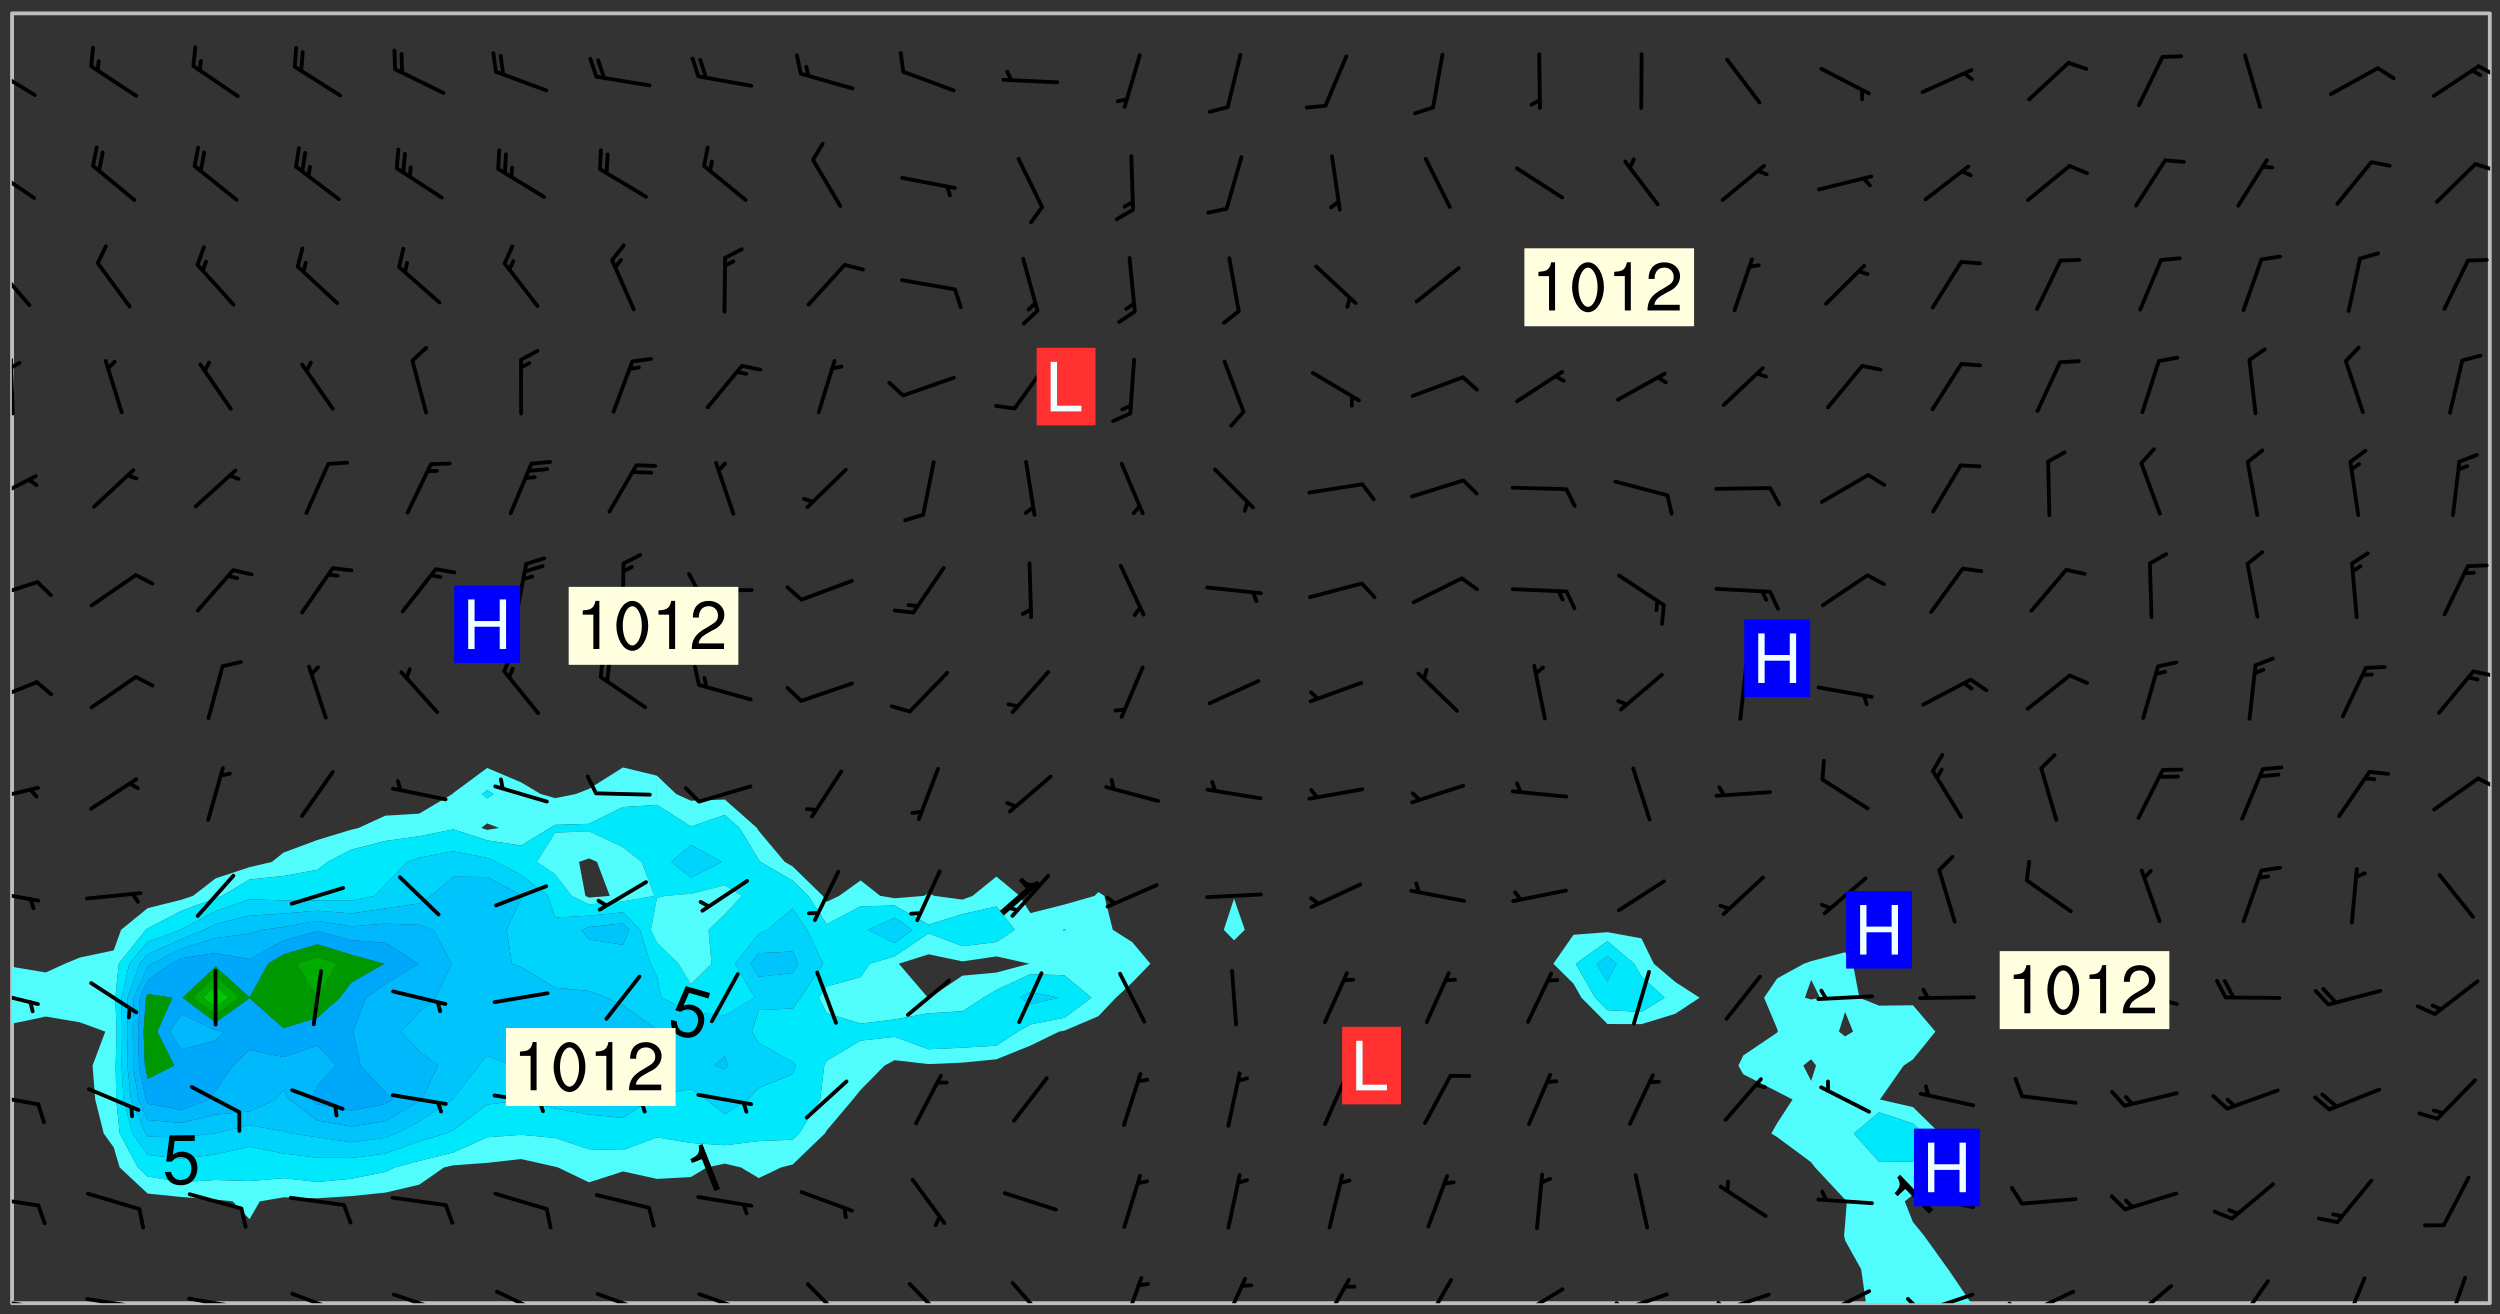 <svg xmlns="http://www.w3.org/2000/svg" role="img" xmlns:xlink="http://www.w3.org/1999/xlink" viewBox="142.45 309.95 326.84 171.84"><rect x="142.45" y="309.95" width="326.84" height="171.84" fill="#333333" stroke="none"/><defs><clipPath id="a"><path d="M144 443h1v37.328h-1zm0 0"/></clipPath><clipPath id="b"><path d="M144 311.672h1V437h-1zm0 0"/></clipPath><clipPath id="c"><path d="M144 311.672h324v168.656H144zm0 0"/></clipPath><clipPath id="d"><path d="M369 434h32v46.328h-32zm0 0"/></clipPath><clipPath id="e"><path d="M467 311.672h1v168.656h-1zm0 0"/></clipPath><clipPath id="f"><path d="M144 479h4v1.328h-4zm0 0"/></clipPath><clipPath id="g"><path d="M147 480h2v.328h-2zm0 0"/></clipPath><clipPath id="h"><path d="M146 480h2v.328h-2zm0 0"/></clipPath><clipPath id="i"><path d="M153 479h9v1.328h-9zm0 0"/></clipPath><clipPath id="j"><path d="M160 480h2v.328h-2zm0 0"/></clipPath><clipPath id="k"><path d="M159 480h2v.328h-2zm0 0"/></clipPath><clipPath id="l"><path d="M166 479h9v1.328h-9zm0 0"/></clipPath><clipPath id="m"><path d="M173 480h3v.328h-3zm0 0"/></clipPath><clipPath id="n"><path d="M172 480h2v.328h-2zm0 0"/></clipPath><clipPath id="o"><path d="M180 478h8v2.328h-8zm0 0"/></clipPath><clipPath id="p"><path d="M193 478h8v2.328h-8zm0 0"/></clipPath><clipPath id="q"><path d="M207 478h7v2.328h-7zm0 0"/></clipPath><clipPath id="r"><path d="M220 478h8v2.328h-8zm0 0"/></clipPath><clipPath id="s"><path d="M233 478h8v2.328h-8zm0 0"/></clipPath><clipPath id="t"><path d="M239 480h1v.328h-1zm0 0"/></clipPath><clipPath id="u"><path d="M247 477h7v3.328h-7zm0 0"/></clipPath><clipPath id="v"><path d="M261 477h6v3.328h-6zm0 0"/></clipPath><clipPath id="w"><path d="M274 477h6v3.328h-6zm0 0"/></clipPath><clipPath id="x"><path d="M289 476h3v4.328h-3zm0 0"/></clipPath><clipPath id="y"><path d="M302 476h4v4.328h-4zm0 0"/></clipPath><clipPath id="z"><path d="M315 477h5v3.328h-5zm0 0"/></clipPath><clipPath id="A"><path d="M328 477h5v3.328h-5zm0 0"/></clipPath><clipPath id="B"><path d="M340 478h7v2.328h-7zm0 0"/></clipPath><clipPath id="C"><path d="M353 478h8v2.328h-8zm0 0"/></clipPath><clipPath id="D"><path d="M353 480h2v.328h-2zm0 0"/></clipPath><clipPath id="E"><path d="M366 478h8v2.328h-8zm0 0"/></clipPath><clipPath id="F"><path d="M366 480h3v.328h-3zm0 0"/></clipPath><clipPath id="G"><path d="M380 478h8v2.328h-8zm0 0"/></clipPath><clipPath id="H"><path d="M380 480h2v.328h-2zm0 0"/></clipPath><clipPath id="I"><path d="M393 478h8v2.328h-8zm0 0"/></clipPath><clipPath id="J"><path d="M391 479h3v1.328h-3zm0 0"/></clipPath><clipPath id="K"><path d="M406 478h8v2.328h-8zm0 0"/></clipPath><clipPath id="L"><path d="M404 480h4v.328h-4zm0 0"/></clipPath><clipPath id="M"><path d="M420 477h7v3.328h-7zm0 0"/></clipPath><clipPath id="N"><path d="M434 477h6v3.328h-6zm0 0"/></clipPath><clipPath id="O"><path d="M448 476h4v4.328h-4zm0 0"/></clipPath><clipPath id="P"><path d="M462 476h3v4.328h-3zm0 0"/></clipPath><clipPath id="Q"><path d="M144 466h4v2h-4zm0 0"/></clipPath><clipPath id="R"><path d="M144 452h4v3h-4zm0 0"/></clipPath><clipPath id="S"><path d="M144 439h4v3h-4zm0 0"/></clipPath><clipPath id="T"><path d="M144 426h4v2h-4zm0 0"/></clipPath><clipPath id="U"><path d="M144 412h4v3h-4zm0 0"/></clipPath><clipPath id="V"><path d="M466 411h2v3h-2zm0 0"/></clipPath><clipPath id="W"><path d="M144 398h4v4h-4zm0 0"/></clipPath><clipPath id="X"><path d="M465 397h3v2h-3zm0 0"/></clipPath><clipPath id="Y"><path d="M144 385h4v4h-4zm0 0"/></clipPath><clipPath id="Z"><path d="M144 371h4v5h-4zm0 0"/></clipPath><clipPath id="aa"><path d="M144 356h1v9h-1zm0 0"/></clipPath><clipPath id="ab"><path d="M144 357h2v2h-2zm0 0"/></clipPath><clipPath id="ac"><path d="M144 344h3v7h-3zm0 0"/></clipPath><clipPath id="ad"><path d="M144 331h4v6h-4zm0 0"/></clipPath><clipPath id="ae"><path d="M465 331h3v2h-3zm0 0"/></clipPath><clipPath id="af"><path d="M144 318h4v5h-4zm0 0"/></clipPath><clipPath id="ag"><path d="M466 318h2v3h-2zm0 0"/></clipPath><g id="ah" clip-path="url(#clip1)"><path fill="#fff" fill-opacity="0" fill-rule="evenodd" d="M0 0h1000v1000H0zm0 0"/><path fill="#d3d3d3" fill-opacity="0" fill-rule="evenodd" d="M162.152 355.867l-.234.293.059.234.117.172.176.234.293.348.113.059.117-.172.059-.234.176-.176.465-.176h.699l.234.293.289.816.059.176.176.23.352.234.699.699.172.176.234.348.234.41.289.582.41.465.23.234.234.176.117.23.176.293.172 1.164v.234l.059.289.059.117.117.117.348.41.117.172.176.176.176.234.117.172.172.352.059.234.234.406.234-.059-.176.176-.059.93h-.582l-.234-.113-.348.113-.117.117-.059.293-.059.176-.117.172-.465.293-.059.234-.059.113v.645l.059.172v.41l.059.059v.406l.059.406.117.176.059.059.23.641-.059.293v.699l-.059.582v.234l-.059.23-.055.352v1.922l.055.117h.426l-.367.117-.023.352.891 1.168 1.742.539 1.34.359v.539l.09.809.535.715 1.52.27.891-.086.09 1.164.535.18 1.16-.18 2.055-.984 1.16-.363 1.879-.176 1.695-.18-.18.719-1.516.086-1.25.09-.805.27-1.074.809.27.719.535.898-.18.625-.266.809.266 1.078.625.898.805.18 1.25-.18-.266.723.098.504.055.293v.172l.059.293v.406l.176.117.352.117h.406l.293-.176.113-.117.059-.117.117-.23.059-.176.352-.465.23-.176.176-.059.176.059.059.176.117.988.055.469.059.172.117.234.176.059.816.059h.289l.117.234.059.406.059.352v1.105l.117.293.117.348.289.699.176.352.582.754.352.176.172.059.469.234.641.465.348.234.293.176.293.055.23.062.816.348.293.176.113.172.352.352.117.176.523.641v.289l.059.352v.348l.059.352.059.289.117.059.172.059h.176l.582.234.176.117.176.289.176.234.113.234.293.23.117.117v.41l.059.055.289.234.234.117.059.117.117.172.059.117.23.234.059.176.234.059.117.059-.117.113-.059.117v.117l-.117.293-.117.289v.582l.176.117.117.059.059.117.117.117.113.059.176.348.059.352.059.406v.176l-.059.176-.117.699v.172l.117.176.293.293h.406l.176.117.117.172.117.293v.234h-.527l-.23-.234h-.234l-.176.059-.059.699.059.348.117.176.176.41.117.23.289.469.176.055h.523l.234.059.758.641.059.293v.234l.059.059.23.348v.352l-.117.172v.293l.293.289.293.176.172.059.293.176.293.117.582.406.289.234.293.176.219.16.016.012.23.176.641.523.176.234.117.176.176.176.113.172v.641l.117.176.469.117.582.117.234.059.23.113.293.117.113.059.586.352.289.172.176.062.176.055.176.059.699.352.289.176.234.055.289.176.234.117.641.406.293.117.172.059.234.059.41.059.23.059.234.117.059.172-.41.176.469.059.059.293.113.234.176.055.234.059.176.059.406.117.641.234.117.172.059.234v.176l-.059.117-.059.406.234.234.117.059.348.117.641.23.176.117.289.117.176.176.234.465.582 1.105.176.176.348.176.176.117.352.117 1.047.523.234.059.465.113.293.059.465.176.758.582.234.234.348.465.176.176.289.234.816.699.293.176.289.289.293.176.293.289.695.641.176.176.293.234.289.234.469.289.641.582.348.234.234.293.348.348.352.465.934.992.348.406.117.176.234.059.113.117.645.176.23.113.234.059.293.176.23.117.934.699.406.406.234.176.406.176.234.117.816.348.348.234.234.117.293.289.23.117.758.352.352.172.23.059.293.117.234.059.871.176h.816l.469.23.172.059.875.699.465.117.293.059.176.059.23.059.469.059.348.059.352.059.406.059h.293l.172.059v.23l.176.176h.293l.348.059.352.059.699.117h.641l.465-.234.293-.176.172-.117.41-.172.289-.176.934-.465.469-.293.523-.293.465-.172.465-.176 1.051-.465.289-.117.41-.117.289-.117.527-.176 1.516-.699.582-.348.289-.059.293-.059.348-.117.875-.23.352-.117h.113l.234-.059.875-.234.234-.059h.812l.352-.059.816-.117.172-.059.352-.055.293-.059.23-.059.816-.176.176-.059h.348l.234-.059.465-.117.758-.172.234-.059h.348l.41-.117.289-.059 1.285-.059h.289l.41-.059.23-.059h.176l.875-.117h.406l.41-.117h.348l.352-.113.871-.059h1.75l1.047.289.41.117.289.117.352.117.289.117 1.051.172.289.059h.293l.293.059.172.059.41.059.172.059.117.059h.117l.117.059.352.059h.113l.41.066 1.922.395 1.926.395 1.52.449 1.695.719 2.145.805 1.605-.719 1.43-.805 1.16-1.078 1.25-.449 3.035-.719 1.875-.359 2.145-1.348 2.234-1.254 2.5-1.258 1.695-.449 1.785-.18 1.16-.27.625.539 1.34-.27.715-.988.984-1.344.445-.18.805-.359 1.875-.539 1.785-.449 1.25-.27 1.16-.09 1.699-.09 1.961-.27 1.25-.09h.539l.625-.09h.891l2.145-.18 2.41-.18 2.59-.09 1.695.18 1.609.09 1.43.359 1.16.719 1.875.988 1.16 1.527.266.715.629.09.355.898.535.539.535 1.527 1.074.359h.535l-.805.535.09 1.707.715 2.695.891.805.895.988.715 1.258 1.785.539 1.52-.18.355 1.344 1.609-.805.98-.539.27.27.316-.215.219-.145.801.449.449-.359h.355l.535-.27.539-.719.535-.27.625-.988 1.16.449.84.371 1.395.617 1.695-.18h1.605l1.785.09.18-1.707.535-1.344.805.27.492.848.402.406-.09.539v.359l.715.449.711-.27h1.43l.359.988.445 1.258.715 1.344 1.25.629 1.695.629.715-.18.18-.539.98-.09.449.359.086 1.258-.266.629-.535.18v.539l.715.984.266.539.984.988.801 1.078-.266.359-.09.898-.625 2.332-.355 2.066-.09 1.793-.18.719-.09.539v1.438l-.98 1.883-.359 1.707-.535.898-.805 1.168-.266.539 2.055 1.254.086.359-.355.539-.09-.18v.809l.09 1.438-.445.715-1.074.094-.266.715.535.898.805.719 1.16.809 1.34.27.445.359-.355.449-1.789-.09-1.25-.449-.715-.719-.625-.09-.176 3.59-.188 1.309h89.359V311.703h-55.27v49.082l.762.125 3.289.543 2.023 2.836v2.754l2.352.332 2.348.332h4.051l-1.379 4.16-2.023.707-2.023.703-.543.344-2.594 1.617-.188.117-2.023-2.078-.73-2.742-2.672-2.078-1.375-3.5-.066-.082-1.957-2.672 2.75-1.418v-49.082H294.422v91.414l.117.031.133.012.074.074.105.047.09.059.086.059.09.059.297.297.059.09.031.117.027.117.016.137-.031.117-.059.09-.059.086-.043.105-.047.102-.027.121v.145l.176.27.148.148.074.086.074.074.043.105.062.09.059.086.043.105.059.09.047.102.043.105.059.086.117.18.074.074.062.086.059.09.043.105.059.09.059.086.062.09.059.09.043.102.117.18.074.074.059.086.074.074.09.059.105.047h.148l.133-.016.133.016.102-.047.074-.074.047-.102-.016-.133v-.148l-.047-.105-.027-.117-.047-.102-.027-.121-.043-.102-.062-.09-.043-.102-.043-.105-.031-.117-.016-.133-.012-.137.086-.059.059-.086.121-.031.043.105.016.133v.117l.059.102.059.09.09.059.148.148.059.09.043.105-.012.102.086.059.105.047.086.059.09.059.074.074-.117.027-.105.047-.086.059-.074.074-.059.09-.062.086-.027.121-.047.102-.043.105-.031.117-.012.133-.016.133v.148l.027.117.047.105.043.102.059.09.074.074.09.059.074.074.09.059.059.09.043.105.047.102.117.031.133.016h.148l.117-.031.105.043.043.105.047.102.027.121L299.5 410l.027.117.031.121.027.117.105.043.102.047.133-.016.148.148.062.086.074.074.07.074.09.062.105.043.102.043.117.031.137.016.117-.031.074-.074.027-.117-.012-.133-.031-.121-.027-.117.043-.105h.117l.09.062.117.027h.148l.133.016h.148l.133.016.133-.016h.148l.133-.016.133-.012.137.012.117-.027.133-.016.191-.059-.059.176-.016.133-.027.121-.016.133-.059.086-.133.016-.105.047-.105.043-.117.031-.117.027-.266.031h-.148l-.133.016-.074.074.059.086.148.148.117.18.074.07.09.062.09.059.086.059.09.059.102.043.105.062.105.043.086.059.105.047.102.043.18.117.059.09-.043.102-.047.105.016.133.223.223.059.09.043.102.031.121.043.102.016.133.031.117.012.137.031.117.148.148.102.043.105.043.117.031.133.016.137.016h.117l.117-.031.09-.059.043-.105.047-.102.043-.105.031-.117.012-.133v-.148l-.012-.133-.016-.133-.031-.117-.043-.105-.047-.105-.043-.102-.043-.105-.016-.133.016-.133.027-.117.031-.117.027-.121.047-.102.09-.059.086-.062.074-.074.09-.059.223-.223.059-.086.074-.074.117-.18.059-.086v-.148l-.074-.074-.102-.047-.105-.043-.102-.043-.059-.09-.047-.105-.027-.117.09-.059.117-.031.102-.043.18-.117.148-.148.012-.133-.012-.105-.09-.059-.133.016h-.148l-.133.016-.133-.016-.121-.031-.086-.059-.074-.074-.059-.09-.062-.086-.117-.18-.059-.086.031-.121.086-.059.121-.031.059-.086v-.121l-.031-.117-.059-.09-.059-.086-.047-.105-.027-.117-.016-.133.059-.09.074-.074.09-.059.117-.18.074-.074.059-.086.148-.148.121-.031.133-.016.133.016.074.074.043.105.016.133-.031.117-.117.031-.133.012-.148.148-.043.105-.047.102-.027.121-.031.117v.148l.031.117.043.105.059.09.074.07.074.074.117.031.121.027.117-.027.133-.016h.117l.09.059.074.074.047.105.059.086.102.047.133.016.105.043.086.059-.012.105-.074.074-.18.117-.059.09-.09.059-.07.074-.074.074-.062.09-.027.117-.016.133.016.133-.016.133v.148l.016.133.027.117.031.121.074.074.09.059.086.059.09.059.117.031v.086l-.102.047-.09.059-.266.031-.117.027h-.148l-.105.043-.102.047-.059.09-.062.234-.012.133-.031.121-.016.133v.293l-.012.133.012.137.016.133.133.016.133.012.121.031.086.059.074.074.047.105.043.102.016.133v.445l-.016.133v.445l.031.266.027.117.016.133.031.117.086.211.031.266v.148l-.031.117-.027.117-.031.121-.027.117-.031.117-.031.121-.012.133-.016.133.09.059.117-.031.102.016.047.105-.031.266v.441l-.043.105-.047.105-.043.102-.043.105-.059.086-.031.121-.043.117-.031.117-.016.133.016.133.059.09.105.047.086.059.059.086-.012.137-.031.117-.043.102v.445l-.016.133v.148l-.031.117-.043.105-.027.117-.047.105-.043.102-.031.121-.027.117-.031.133-.031.117-.027.117-.043.105-.031.117-.031.121-.012.133-.016.133v.297l.027.117v.148l.047.398.027.117.059.09.121.031h.148l.133-.016.059.09v.117l-.059.09-.09.059-.102.043-.105.047-.09.059-.086.059-.137.016-.117-.031-.133-.016-.102.047-.062.086-.012.137-.016.133-.031.117-.027.117-.016.133-.031.121v.297l.016.133.031.117v.148l.012.133v.148l-.027.117-.047.102-.027.121-.031.117-.059.09-.074.074-.102.043-.105.047-.117.027-.121.031-.102-.047.059-.086.105-.047.027-.117.031-.117.027-.121.031-.117v-.148l.016-.133-.031-.117-.043-.105-.105.016-.074.074-.102.043-.09.062-.074.074-.043.102-.016.133-.031.117L304.25 426l-.031.117-.027.117-.031.121-.027.117-.031.117-.043.105-.09.059h-.09l-.117-.031-.031-.086.016-.137-.031-.117v-.148l-.012-.133v-.148l-.062-.234-.027-.121-.043-.102-.047-.105-.059-.086-.059-.09-.043-.105-.062-.086-.148-.148-.07-.074-.105-.047-.105-.043-.102-.043-.297-.297-.09-.074-.086-.059-.105-.043-.09-.062-.086-.059-.105-.043-.09-.059-.086-.062-.074-.07-.105-.047-.086-.059-.105-.043-.09-.062-.102-.043-.105-.043-.086-.059-.105-.047-.105-.043-.102-.047-.09-.059-.102-.043-.105-.043-.09-.062-.117-.027-.133-.016-.133.016H299.75l-.133.016-.117-.031-.09-.059-.074-.074-.09-.059-.102-.047h-.148l-.121-.027-.102-.043-.074-.074-.117-.18-.09-.059-.102-.043-.09-.062-.105-.043-.09-.059-.086-.059-.105-.047-.059-.086-.059-.09-.043-.105-.047-.102-.074-.074-.086-.059-.074-.074-.09-.059-.223-.223-.043-.105-.031-.266.105-.043h.145l.105.043.074.074.09.059.086.059.105.047.09.059.148.148.07.074.148.148.062.086.074.074.086.059.074.074.09.062.09.059.086.059.27.176.102.047.105.043.102.043.047-.074.059-.086.074-.074.07-.074.105.043.074.074.059.09.043.102.047.105.043.105.121.027.117-.027.074-.09.043-.105.059-.09.074-.074.105-.043.117-.027.133.012.09.059.148.148.059.09.043.105.047.102.043.105.043.102.105.047.105.043.133.016.086-.059.059-.09.074-.074.105-.043.117.027.105.047.102.043.105.043.102.047.18.117v.117l-.016.133.016.133.016.137.059.086.102.047.121.027.117.031h.148l.117-.031.059-.09.18-.117.059-.09.074-.074.059-.086.117-.18.18-.117.117.031.09.059.043.074-.016.133v.117l.09.059h.148l.133-.016.133-.012.266-.031.105-.043.117-.031.121-.027.074-.074.07-.074.062-.09-.016-.105-.047-.102-.102-.043-.105-.016-.117.027-.266.031h-.148l-.074-.074-.09-.059-.117-.031-.117-.027-.133-.016h-.148l-.133.016h-.297l-.105-.047-.148-.148-.043-.102-.059-.09.223-.223.086-.059.105-.043.117-.031.133-.016.133.016.137.016.102.043.133-.012.09-.062.102-.043.062-.09-.047-.102-.09-.059-.117-.031-.102-.043-.059-.09-.062-.09v-.117l.016-.133.105-.047.074-.07v-.121l-.09-.059-.031-.117.09-.059.074-.074.043-.105.059-.09.047-.102.016-.133v-.148l-.047-.105-.043-.102-.09-.059-.133-.016-.102-.043-.137-.016-.117-.031h-.445l-.133-.016-.133-.012-.133-.016-.117-.031h-.148l-.133-.016-.133-.012-.266-.031-.121-.043-.086-.059-.074-.074v-.148l.012-.133.105-.047.102-.043.133-.016h.152l.133-.016h.293l.121.031.102.043.09.059.234.062.121-.047.09-.059.102-.043.133-.016.105.043.102.047.133.012.121-.027h.145l.121-.031.117-.027.105-.047.074-.074.086-.059.148-.148.059-.086.047-.105.027-.117.016-.105-.102-.043-.09-.059-.117-.031-.105-.043-.09-.062-.074-.086-.074-.074-.102-.043-.105-.047-.102-.043-.059-.09-.047-.102-.086-.211-.062-.086-.059-.09-.074-.074-.086-.059h-.27l-.117.031-.09.059-.102.043-.133.016-.105-.016-.027-.117-.062-.09-.117-.031-.102-.043-.148-.148-.031-.117-.016-.105.074-.074.18-.117.117-.027.117-.031.137.016.102.043.105.043.102.047.105.043.117.031.133.016.117.027.133.016.105-.016.09-.059-.074-.074-.105-.043-.074-.074-.074-.09-.148-.148-.086-.059-.09-.059-.074-.074-.09-.059-.102-.047-.121-.027-.102-.047-.105-.043-.117-.031-.102-.043-.121-.031h-.148l-.117.031-.105.043-.086.062-.18.117-.086.059-.09.059-.105.047-.086.059-.105.043-.102.043-.105.047-.074.074-.059.09-.059.086-.047.105-.059.086-.074.074-.133-.012-.117-.031h-.117l-.074.074-.09.059-.074.074-.09.059-.086.059-.105.047-.102.043-.137.016-.102-.043-.148-.148-.105-.047h-.086l-.105.047-.102.043-.121.031-.117-.031-.074-.074v-.117l.031-.121.074-.07.059-.09.074-.074.117-.031.105-.043h.293l.133-.016.137-.016.102-.043.09-.059.102-.047.09-.059.133-.012.09.059.133.012.09-.059.086-.059.105-.043.09-.059.086-.062.09-.059.148-.148.059-.086.059-.09.105-.043.133-.016.117.027.121.031.059-.059.059-.09.031-.266.027-.117.105.012.133.016.102-.043.09-.059.059-.09.074-.074.059-.09.047-.102.012-.133-.012-.133-.047-.105-.148-.148-.059-.09-.059-.086-.043-.105v-.445l.016-.133v-.148l.012-.133-.059-.059-.09.059-.102-.043-.18-.117-.086-.059-.062-.09-.059-.09-.074-.074-.086-.059-.121.031-.102.012-.105.047-.086.059-.105.043-.148.148-.09.059-.086.059-.09.062-.105.043-.133.016v-.121l.105-.043.117-.031.074-.07.043-.105v-.148l-.027-.117-.148-.148-.133-.016h-.148l-.117.031-.105.043-.102.043-.09.062-.117.027-.074-.074.012-.133-.043-.102-.043-.105-.09-.059-.117.027-.121.031-.117.031-.102.043-.121.031-.102.043-.105.043-.09.059-.102.016v-.117l.016-.133-.059-.09-.074.043-.148.148-.059.09-.074.074-.047.105-.043.102-.074.074-.059.09-.074.074-.059.086-.074.074-.09.062-.074.07-.074.074-.102.016-.133.016-.105-.043v-.121l.148-.148.043-.102.059-.09.047-.102.043-.105.059-.09.031-.117.043-.102.031-.121.027-.117.047-.105.043-.102.043-.105.074-.07.09-.062.09-.059.102-.043h.297l.266-.031.105-.043-.074-.074-.117-.031-.105-.043-.09-.059-.102-.047-.09-.059-.102-.043-.105-.043-.09-.062-.086-.059-.105-.043-.102-.043-.121-.031-.117-.031-.102-.043L297.5 410.25l-.102-.043-.09-.059-.043-.105-.016-.133.102-.043.133-.016.137.016.133-.016.102-.043.059-.09.016-.105-.09-.059-.074-.074-.102-.043-.09-.059-.148-.148-.043-.105-.016-.133v-.293l-.059-.09-.09-.059-.074-.074-.043-.105-.031-.117-.059-.09-.074-.074-.117-.027-.074-.074-.09-.059-.09-.062-.086-.059-.074-.074-.059-.086-.047-.105-.086-.059-.148-.148-.195-.059-.133.016-.102.043-.074.074-.047.102-.043.105-.059.09-.059.086-.297.297-.09.059h-.086l-.062-.086-.043-.105.031-.117.059-.09.027-.117-.012-.133-.09-.062-.105.047-.117.027-.117.031-.27.176-.102.047-.117.027-.105.047-.09.059-.102.043-.059-.086-.047-.105.016-.133.047-.105.07-.074.074-.07.059-.09v-.148l-.043-.105h-.238l-.102.047-.031.117-.027.117-.031.121-.074.043-.133.016-.074-.047-.043-.102-.043-.105-.047-.102-.043-.105-.121.031-.102.043-.133.016-.117.031-.105.043-.09.059-.102.047-.121.027-.133.016-.102-.043-.059-.09-.047-.105-.043-.102-.043-.105v-.117l.059-.09.086-.059.18-.117.102-.047.105-.043.105-.059.102-.043.09-.062.102-.043.105-.059.102-.047.09-.059.105-.043.102-.043.09-.062.102-.043.137-.016.117.031.102.043.121.031.102.043.105.047.102.043.105.043.102.047.105.043.102.043.105.047.086.059.105.043.117.031.105.043.102.047.09.059.105.043.102.043.105.047.117.027.102.047.121.027h.148l.086-.059.016-.102.059-.09-.027-.117-.074-.074-.117-.18-.074-.074-.09-.074-.18-.117-.086-.059-.105-.043-.102-.047-.27-.176-.059-.09-.074-.074-.059-.09-.043-.102-.031-.117-.016-.137v-.562l-.012-.133-.016-.133-.031-.117-.016-.133-.012-.133-.031-.121-.223-.223-.059-.086-.016-.105.031-.117.133-.016v-91.414H172.992v1.453l-.059.234-.352 1.051-.172.523-.117.348-.176.41-.117.172-.234.293-.23.059h-.352l-.117.059-.23.406v.293l.117.176.23.23.117.234.641.758.293.465.176.234.23.352.234.348.641.816.176.465.172.41.117.695.176.469.117 1.398.059.465v.875l.117 1.047v4.781l-.059.465-.352 1.281-.176.523-.113.41-.352.93L172.934 336l-.234.582-.117.176-.172.348-.176.406-.352.816-.059.293-.113.293-.117.289-.059.176-.117.875-.059.406-.059.117-.059.176-.059.172-.23.527-.117.172v.234l-.117.234-.059.172-.176.586v.289l-.059.176v.293l-.059.113-.059.527v.172l-.055.234v2.621l-.176.816-.117.176-.176.234-.117.172-.113.234-.586.934-.23.289-.293.465-.176.234-.289.352-.352.699-.113.23-.176.41-.176.23-.406.527-.816.699-.293.172-.289.234-.176.117-.176.176-.523.406-.527.176-.172.176-.234.055-.641.176h-.758m12.211 31.023l-1.074.449.359.895 1.25-.715.445-.539-.98-.09"/><path fill="#d3d3d3" fill-opacity="0" fill-rule="evenodd" d="M201.508 416.598h-.895l.449.629.98.359.805-.09.445-.988-.176.09-.715-.355-.895.355m154.621 59.07l-.059-.523v-.293l.113-.293.059-.23.469-.469h.113l.117-.113.117-.059h.176l.234-.059h.348l.234.059.117.059.23.172.059.176.117.582v.293l-.117.176-.172.289-.176.176-.527.523-.23.234-.117.059h-.176l-.117-.059-.406-.293-.176-.117-.117-.059-.059-.113-.055-.117m6.641-10.957l-.059-.172v-1.109l.059-.172.176-.059.172-.059h.176l.234-.059.117.059.059.699-.059.172-.117.176-.117.059-.234.523-.113.059h-.234l-.059-.117m9.613-14.391l-.117-.176v-.699l.293-.875.117-.172.176-.352.113-.23.117-.293.352-.758.117-.23.172-.234h.176l.117-.059h.641l.117.059.234.234.172.113.352.293.117.117.113.176v.113l.117.059.117.117v.699l-.059.176v.23l-.059.176-.348 1.051-.117.23-.117.234-.117.059-.23.234-.641.289h-.875l-.41-.117-.641-.465"/><path fill="none" stroke="#bebebe" stroke-linecap="round" stroke-linejoin="round" stroke-miterlimit="10" stroke-width=".5" d="M467.957 311.695H144.027v168.625h323.93v-168.625"/><g clip-path="url(#a)"><path fill="#fff" fill-opacity="0" fill-rule="evenodd" d="M144 475.891v4.438h.004H144v-36.547 32.109"/></g><g clip-path="url(#b)"><path fill="#fff" fill-opacity="0" fill-rule="evenodd" d="M144 435.945v.406-124.68h.004H144v124.273"/></g><path fill="#50fcfc" fill-rule="evenodd" d="M144 436.352v7.43h.004v-7.43H144"/><g clip-path="url(#c)"><path fill="#fff" fill-opacity="0" fill-rule="evenodd" d="M144.004 480.328v-36.547l4.434-.93 4.438.75 3.332 1.219-1.664 4.441.352 4.438 1.109 4.438 1.312 1.824.77 2.613 3.668 3.422 4.438.449 4.438.332 2.234.238 2.203 2.328 1.344-2.328 3.098-.531 4.438.121 4.438-.285 4.438-.453 4.441-1.043 3.23-2.25 1.207-.273 4.438-.324 4.438-.496 4.441 1 .371.094 4.066 1.957 4.438-1.438 4.438.98 4.438-.242 2.09-1.258 2.352-.496 2.094.496 2.344 1.391 2.914-1.391 1.523-.391 4.203-4.047.234-.391 3.418-4.047 1.02-1.258 3.125-3.18 1.316-.707 4.438.512 4.438-.191 4.438-.438 4.441-1.789 3.75-1.828.688-.121 4.438-1.887 2.309-2.43 2.129-1.988 2.375-2.449-2.375-2.824-2.543-1.613-1.102-4.438-.793-.496-.473.496-3.965 1.137-4.438 1.121-1.406-2.258-3.035-2.523-3.121 2.523-1.316.492-3.684-.492-.754-.352-.602.352-3.836.316-1.879-.316-2.562-2.016-2.809 2.016-1.629.781-.508-.781-3.93-3.832-1.047-.609-3.391-4.047-.238-.391-4.199-3.711-4.441.152-1.93-.879-2.508-2.395-4.438-1.074-4.438 2.797-1.715.672-2.723.543-1.891-.543-2.551-1.523-4.438-1.879-4.438 3.285-.105.117-4.332 2.566-4.441.27-3.492 1.602-.945.227-4.438 1.348-4.438 1.652-1.504 1.211-2.938.695-4.438 1.465-2.945 2.281-1.492.5-4.438 1.109-3.477 2.828-.961 2.688-4.441.945-1.949.805-2.488 1.141-4.434-.734V311.672h159.777V427.438l-1.336 4.07 1.336 1.375 1.41-1.375-1.41-4.07V311.672h48.82v120.145l-4.438.34-2.633 3.789 2.633 2.605 1.035 1.832 3.402 3.438 4.441.02 4.438-1.359 3.172-2.098-3.172-2.047-2.816-2.391-1.621-3.32-4.441-.809V311.672h115.395v168.656h-67.84l-2.996-4.438-.176-.223-3.02-4.215-1.418-1.719-1.074-2.719 1.074-.875 3.184-3.566.332-4.438-3.516-3.445-4.324-.992 3.105-4.438 1.219-.812 2.93-3.629-2.93-3.445-4.438.051-2.574-1.043-.84-4.438-1.023-1.504-4.438 1.164-.949.34-3.492 1.918-1.715 2.52 1.715 4.09.094.348-.094.125-4.438 2.992-.633 1.324.633 1.137 4.438 2.262 2.008 1.039-2.008 3.082-.77 1.355.77.477 4.441 3.289.508.672 3.93 4.211.227.23-.227 2.914-.137 1.523.137.672 2.098 3.766.637 4.438H144.004"/></g><path fill="#50fcfc" fill-rule="evenodd" d="M148.438 442.852l-4.434.93v-7.43l4.434.734 2.488-1.141 1.949-.805 4.441-.945.961-2.688 3.477-2.828 4.438-1.109 1.492-.5 2.945-2.281 4.438-1.465 2.938-.695 1.504-1.211 4.438-1.652 4.438-1.348.945-.227 3.492-1.602 4.441-.27 4.332-2.566.105-.117 4.438-3.285v2.891l-.672.512.672.574v3.262l-.762.602.762.254 1.535-.254-1.535-.602v-3.262l.809-.574-.809-.512v-2.891l4.438 1.879 2.551 1.523 1.891.543 2.723-.543 1.715-.672 4.438-2.797 4.438 1.074v3.812l-4.438.293-4.438 2.191-4.438.141-.656.395-3.785 2.312-4.438-.688-4.438-1.434-4.438.898-4.441.621-4.438 1.129-3.078 1.598-1.359 1.039-4.438.805-4.441.469-3.574 2.129-.863.316-4.438 1.633-4.438 2.305-.227.184-3.551 4.438-.449 4.438.168 4.438-.129 4.441.078 4.438.453 4.438 2.379 4.438 1.277 1.191 4.438.723 4.438-.27 4.438.137 4.441-.379 4.438.5 4.438-.422 4.438-.895 1.242-.586 3.199-.852 4.438-1.098 4.438-1.996 4.438-.316 4.441.406 4.438 1.48 4.438.105 4.438-1.656 4.438.727 4.441.301 4.438-.543 4.438-.184.844-.812 2.738-4.438.543-4.438.312-.633 4.438-2.633 4.441-.492 4.438 1.625 4.438-.207 4.438-.266 2.812-1.836 1.629-.941 4.438-.863 3.539-2.633-3.539-2.934-4.438-.137-4.441 2.059-1.695 1.012-2.742 1.777-4.438.262-4.438.805-4.441.555-4.438-1.363-1.031-2.035 1.031-1.477 4.438-1.211 1.191-1.75 3.25-.973 4.438-3.004v2.746l-3.883 1.23 3.801 4.438.082.023.168-.023 4.27-2.875 4.438-.406 4.301-1.156-4.301-.957-4.438.652-4.438-.926v-2.746l4.438 1.684 4.438-.547 2.395-1.598-2.395-3.055-4.438 1.008-4.438 1.375-4.438-2.5-4.441.109-4.438 2.34-2.41-3.715-2.027-1.977-4.23-2.465-.207-.246-2.523-4.191-1.914-1.691-4.441 1.512-4.438-2.84v-3.812l2.508 2.395 1.93.879 4.441-.152 4.199 3.711.238.391 3.391 4.047 1.047.609 3.93 3.832.508.781 1.629-.781 2.809-2.016 2.562 2.016 1.879.316 3.836-.316.602-.352.754.352 3.684.492 1.316-.492 3.121-2.523 3.035 2.523 1.406 2.258 4.438-1.121v3.207l-.172.094.172.152.172-.152-.172-.094v-3.207l3.965-1.137.473-.496.793.496 1.102 4.438 2.543 1.613 2.375 2.824-2.375 2.449-2.129 1.988-2.309 2.43-4.438 1.887-.688.121-3.75 1.828-4.441 1.789-4.438.438-4.438.191-4.438-.512-1.316.707-3.125 3.18-1.02 1.258-3.418 4.047-.234.391-4.203 4.047-1.523.391-2.914 1.391-2.344-1.391-2.094-.496-2.352.496-2.09 1.258-4.438.242-4.438-.98-4.438 1.438-4.066-1.957-.371-.094-4.441-1-4.438.496-4.438.324-1.207.273-3.23 2.25-4.441 1.043-4.438.453-4.438.285-4.438-.121-3.098.531-1.344 2.328-2.203-2.328-2.234-.238-4.438-.332-4.438-.449-3.668-3.422-.77-2.613-1.312-1.824-1.109-4.438-.352-4.438 1.664-4.441-3.332-1.219-4.438-.75"/><path fill="#00e8fc" fill-rule="evenodd" d="M157.695 444.82l-.168-4.438.449-4.438 3.551-4.438.227-.184 4.438-2.305 4.438-1.633.863-.316 3.574-2.129 4.441-.469 4.438-.805 1.359-1.039 3.078-1.598 4.438-1.129 4.441-.621 4.438-.898v2.855l-4.438.848-1.578.543-2.863 3.008-1.375 1.434-3.062.621h-4.438l-4.438-.031-4.441-.141-4.438 1.547-4.438 2.371-.129.07-4.309 1.566-2.406 2.871-1.02 4.438.07 4.438-.066 4.441.277 4.438 1.176 4.438 1.969 2.805 4.438.492 4.438-.559 4.438-1.012 4.441.887 4.438.574 4.438.012 4.438-.559 4.441-1.602 3.5-1.039.938-.445 4.438-3.324 4.438-.578 4.441 1.094 4.438.789 4.438.426 3.598-2.398.84-.637 4.438-.723 1.992 1.359 2.449 1.906 3.012-1.906 1.426-1.508 4.438-1.812.402-1.117-.402-.48-4.438-2.484-.895-1.477.895-2.82 4.438-.195 1.008-1.422 2.98-4.438-2.133-4.438-1.855-2.789-3.348 2.789-1.09.504-3.113 3.934 2.598 4.438-3.922 2.324-4.441-.473-3.832-1.852-.605-2.789-.84-1.648-1.355-4.438-2.242-2.285-4.438.441-4.438.246-.938-2.84-3.504-2.738-3.273-1.703-1.164-.52-4.438-.871v-2.855l4.438 1.434 4.438.688 3.785-2.312.656-.395 4.438-.141v.973l-4.438.184-2.379 3.816 2.379 1.617 2.172 2.824 2.266 1.117 4.438-.398 4.125-.719-1.684-4.441-2.441-1.922-4.438-2.078v-.973l4.438-2.191 4.438-.293 4.438 2.84v2.398l-2.555 2.219 2.555 2.059 4.039-2.059-4.039-2.219v-2.398l4.441-1.512v9.188l-4.441 1.117-3.395.266-1.043.285-.781 4.152.781 1.645 2.836 2.793 1.602 2.68 2.695-2.68-.379-4.438 2.125-2.02 2.242-2.418-2.242-1.383V416.5l1.914 1.691 2.523 4.191.207.246 4.23 2.465 2.027 1.977 2.41 3.715 4.438-2.34 4.441-.109v1.582l-3.473 1.59 3.473 1.738 2.34-1.738-2.34-1.59v-1.582l4.438 2.5 4.438-1.375 4.438-1.008 2.395 3.055-2.395 1.598-4.438.547-4.438-1.684-4.438 3.004-3.25.973-1.191 1.75-4.438 1.211-1.031 1.477 1.031 2.035 4.438 1.363 4.441-.555 4.438-.805 4.438-.262 2.742-1.777 1.695-1.012 4.441-2.059v2.32l-1.363.75 1.363.855 3.73-.855-3.73-.75v-2.32l4.438.137 3.539 2.934-3.539 2.633-4.438.863-1.629.941-2.812 1.836-4.438.266-4.438.207-4.438-1.625-4.441.492-4.438 2.633-.312.633-.543 4.438-2.738 4.438-.844.812-4.438.184-4.438.543-4.441-.301-4.438-.727-4.438 1.656-4.438-.105-4.438-1.48-4.441-.406-4.438.316-4.438 1.996-4.438 1.098-3.199.852-1.242.586-4.438.895-4.438.422-4.438-.5-4.441.379-4.438-.137-4.438.27-4.438-.723-1.277-1.191-2.379-4.438-.453-4.438-.078-4.438.129-4.441"/><path fill="#00d4fc" fill-rule="evenodd" d="M158.398 444.82l-.07-4.438 1.02-4.438 2.406-2.871 4.309-1.566.129-.07 4.438-2.371 4.438-1.547 4.441.141 4.438.031h4.438l3.062-.621 1.375-1.434 2.863-3.008 1.578-.543 4.438-.848v3.328l-2.906 2.504-1.531.98-4.441.668-4.438.648-4.438-.352-4.438.375-4.441.277-4.438 1.074-1.414.766-3.023 1.211-4.438 1.988-1.039 1.238-1.586 4.438-.023 4.438-.008 4.441.477 4.438 1.898 4.438.281.402 4.438.125 4.211-.527.227-.023 4.438-1.055 4.441.801.93.277 3.508.492 4.438.664 4.438-.578 1.422-.578 3.02-1.57 4.34-2.867.098-.137 3.367-4.301 1.07-1.305 3.312 1.305 1.125.336 4.441.938 4.438.797 4.438-1.68.652-.391 3.785-3.613 1.812-.828-1.812-.277-4.438-3.18-2.133-.98-2.305-.879-4.438-.426-4.441-2.699-1.188-.434-.719-4.438 1.906-3.965.102-.473-.102-.078-4.438-2.379-4.438-.047v-3.328l4.438.871 1.164.52 3.273 1.703 3.504 2.738.938 2.84 4.438-.246 4.438-.441v1.438l-4.438.484-1 .363 1 1.258 4.438.711.832-1.969-.832-.848v-1.438l2.242 2.285 1.355 4.438.84 1.648.605 2.789 3.832 1.852 4.441.473v5.312l-1.332 1.242 1.332.457.43-.457-.43-1.242v-5.312l3.922-2.324-2.598-4.438 3.113-3.934 1.09-.504 3.348-2.789v5.621l-4.438.219-1.098 1.387 1.098 1.695 4.438-.473.719-1.223-.719-1.605v-5.621l1.855 2.789 2.133 4.438-2.98 4.438-1.008 1.422-4.438.195-.895 2.82.895 1.477 4.438 2.484.402.48-.402 1.117-4.438 1.812-1.426 1.508-3.012 1.906-2.449-1.906-1.992-1.359-4.438.723-.84.637-3.598 2.398-4.438-.426-4.438-.789-4.441-1.094-4.438.578-4.438 3.324-.938.445-3.5 1.039-4.441 1.602-4.438.559-4.438-.012-4.438-.574-4.441-.887-4.438 1.012-4.438.559-4.438-.492-1.969-2.805-1.176-4.438-.277-4.438.066-4.441"/><path fill="#00c4fc" fill-rule="evenodd" d="M159.574 453.699l-.477-4.438.008-4.441.023-4.438 1.586-4.438 1.039-1.238 4.438-1.988 3.023-1.211 1.414-.766 4.438-1.074 4.441-.277 4.438-.375v1.324l-4.438.785-2.68.383-1.762.488-4.438.582-4.438 1.391-3.852 1.977-.586.426-1.82 4.012-.125 4.438.055 4.441.676 4.438 1.215 2.672 4.438.383 4.438-1.09 4.438-.41 3.375-1.555 1.066-1.242.766 1.242 3.672 2.727 4.438.801 4.438-.703 4.441-2.609.328-.215 2.121-4.438-2.449-1.867-2.387-2.574 2.387-2.562 2.098-1.875 2.129-4.438-2.383-4.438-1.844-.656-4.441-.148-4.438.34-4.438-.703v-1.324l4.438.352 4.438-.648 4.441-.668 1.531-.98 2.906-2.504 4.438.047 4.438 2.379.102.078-.102.473-1.906 3.965.719 4.438 1.188.434 4.441 2.699 4.438.426 2.305.879 2.133.98 4.438 3.18 1.812.277-1.812.828-3.785 3.613-.652.391-4.438 1.68-4.438-.797-4.441-.938-1.125-.336-3.312-1.305-1.07 1.305-3.367 4.301-.098.137-4.34 2.867-3.02 1.57-1.422.578-4.438.578-4.438-.664-3.508-.492-.93-.277-4.441-.801-4.438 1.055-.227.023-4.211.527-4.438-.125-.281-.402-1.898-4.438"/><path fill="#00b8fc" fill-rule="evenodd" d="M159.863 449.262l-.055-4.441.125-4.438 1.82-4.012.586-.426 3.852-1.977 4.438-1.391 4.438-.582 1.762-.488 2.68-.383 4.438-.785v1.371l-4.438 1.203-4.441 2.438-4.438-.805-4.438.672-1.414.727-3.023 2.191-1.02 2.246-.223 4.438.113 4.441.879 4.438.25.547 4.438.805 3.551-1.352.887-1.211 2.293-3.227 2.145-2.066 4.441.961 4.438-1.52 2.484 2.625-2.484 2.641-.855 1.797.855.633 4.438.797 4.438-.84.996-.59-.996-.977-3.23-3.461-.984-4.441 1.684-4.438 2.531-1.789 4.316-2.648-4.316-2.758-4.438-.312-4.438-1.164v-1.371l4.438.703 4.438-.34 4.441.148 1.844.656 2.383 4.438-2.129 4.438-2.098 1.875-2.387 2.562 2.387 2.574 2.449 1.867-2.121 4.438-.328.215-4.441 2.609-4.438.703-4.438-.801-3.672-2.727-.766-1.242-1.066 1.242-3.375 1.555-4.438.41-4.438 1.09-4.438-.383-1.215-2.672-.676-4.438"/><path fill="#00a8fc" fill-rule="evenodd" d="M160.625 449.262l-.113-4.441.223-4.438 1.02-2.246v1.77l-.219.477-.32 4.438.176 4.441.363 1.73 3.469-1.73-2.219-4.441 1.977-4.438-3.227-.477v-1.77l3.023-2.191 1.414-.727v7.32l-1.555 2.281 1.555 2.324 4.438-1.16 1.102-1.164-1.102-.188-4.438-2.094v-7.32l4.438-.672 4.438.805 4.441-2.438 4.438-1.203v1.695l-4.438 1.316-2 1.223-2.441 4.406-4.438-4.039-4.301 4.07 4.301 3.242 4.438-3.184 4.441 3.914 4.438-1.359 2.938-2.613 1.5-1.98 4.266-2.457-4.266-1.18-4.438-1.359v-1.695l4.438 1.164 4.438.312 4.316 2.758-4.316 2.648-2.531 1.789-1.684 4.438.984 4.441 3.23 3.461.996.977-.996.59-4.438.84-4.438-.797-.855-.633.855-1.797 2.484-2.641-2.484-2.625-4.438 1.52-4.441-.961-2.145 2.066-2.293 3.227-.887 1.211-3.551 1.352-4.438-.805-.25-.547-.879-4.438"/><path fill="#009800" fill-rule="evenodd" d="M161.391 449.262l-.176-4.441.32-4.438.219-.477 3.227.477-1.977 4.438 2.219 4.441-3.469 1.73-.363-1.73"/><path fill="#00b8fc" fill-rule="evenodd" d="M166.191 442.539l-1.555 2.281 1.555 2.324 4.438-1.16 1.102-1.164-1.102-.188-4.438-2.094"/><path fill="#009800" fill-rule="evenodd" d="M170.629 443.625l-4.301-3.242 4.301-4.07v1.266l-2.961 2.805 2.961 2.23 3.062-2.23-3.062-2.805v-1.266l4.438 4.039 2.441-4.406 2-1.223 4.438-1.316v1.691l-2.691.848 2.691 4.34 2.535-4.34-2.535-.848v-1.691l4.438 1.359 4.266 1.18-4.266 2.457-1.5 1.98-2.938 2.613-4.438 1.359-4.441-3.914-4.438 3.184"/><path fill="#00ac00" fill-rule="evenodd" d="M170.629 442.613l-2.961-2.23 2.961-2.805v1.27l-1.621 1.535 1.621 1.223 1.676-1.223-1.676-1.535v-1.27l3.062 2.805-3.062 2.23"/><path fill="#00c800" fill-rule="evenodd" d="M170.629 441.605l-1.621-1.223 1.621-1.535 1.676 1.535-1.676 1.223"/><path fill="#00ac00" fill-rule="evenodd" d="M183.945 440.285l-2.691-4.34 2.691-.848 2.535.848-2.535 4.34"/><path fill="#fff" fill-opacity="0" fill-rule="evenodd" d="M206.137 417.59l-.762.602.762.254 1.535-.254-1.535-.602"/><path fill="#00e8fc" fill-rule="evenodd" d="M206.137 414.328l-.672-.574.672-.512.809.512-.809.574"/><path fill="#50fcfc" fill-rule="evenodd" d="M215.016 418.812l-2.379 3.816 2.379 1.617 2.172 2.824 2.266 1.117 4.438-.398 4.125-.719-1.684-4.441-2.441-1.922-4.438-2.078v3.547l1.043.453 1.676 4.441-2.719.23-.469-.23-.832-4.441 1.301-.453v-3.547l-4.438.184"/><path fill="#fff" fill-opacity="0" fill-rule="evenodd" d="M219.453 422.176l-1.301.453.832 4.441.469.23 2.719-.23-1.676-4.441-1.043-.453"/><path fill="#00c4fc" fill-rule="evenodd" d="M219.453 432.766l-1-1.258 1-.363 4.438-.484.832.848-.832 1.969-4.438-.711"/><path fill="#50fcfc" fill-rule="evenodd" d="M228.328 427.355l-.781 4.152.781 1.645 2.836 2.793 1.602 2.68 2.695-2.68-.379-4.438 2.125-2.02 2.242-2.418-2.242-1.383-4.441 1.117-3.395.266-1.043.285"/><path fill="#00d4fc" fill-rule="evenodd" d="M232.766 424.688l-2.555-2.059 2.555-2.219 4.039 2.219-4.039 2.059"/><path fill="#00c4fc" fill-rule="evenodd" d="M237.207 449.719l-1.332-.457 1.332-1.242.43 1.242-.43.457m4.438-12.078l-1.098-1.695 1.098-1.387 4.438-.219.719 1.605-.719 1.223-4.438.473"/><path fill="#00d4fc" fill-rule="evenodd" d="M259.398 433.246l-3.473-1.738 3.473-1.59V431.5l-.02.008.02.008.012-.008-.012-.008v-1.582l2.34 1.59-2.34 1.738"/><path fill="#00c4fc" fill-rule="evenodd" d="M259.398 431.516l-.02-.008.02-.008.012.008-.012.008"/><path fill="#fff" fill-opacity="0" fill-rule="evenodd" d="M263.836 434.715l-3.883 1.23 3.801 4.438.082.023.168-.023 4.27-2.875 4.438-.406 4.301-1.156-4.301-.957-4.438.652-4.438-.926"/><path fill="#00d4fc" fill-rule="evenodd" d="M277.152 441.238l-1.363-.855 1.363-.75 3.73.75-3.73.855"/><path fill="#00e8fc" fill-rule="evenodd" d="M281.59 431.66l-.172-.152.172-.094.172.094-.172.152"/><path fill="#50fcfc" fill-rule="evenodd" d="M303.781 432.883l-1.336-1.375 1.336-4.07 1.41 4.07-1.41 1.375m44.383 5.668l-2.633-2.605 2.633-3.789 4.438-.34v1.172l-4.145 2.957 2.535 4.438 1.609 1.629 4.441.23 3.035-1.859-3.035-2.789-.953-1.648-3.488-2.957v-1.172l4.441.809 1.621 3.32 2.816 2.391 3.172 2.047-3.172 2.098-4.438 1.359-4.441-.02-3.402-3.438-1.035-1.832"/><path fill="#00e8fc" fill-rule="evenodd" d="M350.992 440.383l-2.535-4.438 4.145-2.957v1.957l-1.402 1 1.402 2.336 1.184-2.336-1.184-1v-1.957l3.488 2.957.953 1.648 3.035 2.789-3.035 1.859-4.441-.23-1.609-1.629"/><path fill="#00d4fc" fill-rule="evenodd" d="M352.602 438.281l-1.402-2.336 1.402-1 1.184 1-1.184 2.336"/><g clip-path="url(#d)"><path fill="#50fcfc" fill-rule="evenodd" d="M370.355 450.398l-.633-1.137.633-1.324 4.438-2.992.094-.125-.094-.348-1.715-4.09 1.715-2.52 3.492-1.918.949-.34v2.457l-.82 2.32.82.238v7.812l-1.031.828 1.031 1.996.637-1.996-.637-.828v-7.812l1.152-.238-1.152-2.32v-2.457l4.438-1.164v7.805l-.809 2.574.809.625 1.039-.625-1.039-2.574v-7.805l1.023 1.504.84 4.438 2.574 1.043v13.945l-3.293 2.766 3.293 3.715 4.438-.043 1.332-3.672-1.332-1.305-4.438-1.461v-13.945l4.438-.051 2.93 3.445-2.93 3.629-1.219.812-3.105 4.438 4.324.992 3.516 3.445-.332 4.438-3.184 3.566-1.074.875 1.074 2.719 1.418 1.719 3.02 4.215.176.223 2.996 4.438h-13.75l-.637-4.438-2.098-3.766-.137-.672.137-1.523.227-2.914-.227-.23-3.93-4.211-.508-.672-4.441-3.289-.77-.477.77-1.355 2.008-3.082-2.008-1.039-4.438-2.262"/></g><path fill="#fff" fill-opacity="0" fill-rule="evenodd" d="M379.234 448.434l-1.031.828 1.031 1.996.637-1.996-.637-.828m0-10.371l-.82 2.32.82.238 1.152-.238-1.152-2.32m4.438 4.184l-.809 2.574.809.625 1.039-.625-1.039-2.574"/><path fill="#00e8fc" fill-rule="evenodd" d="M388.109 461.852l-3.293-3.715 3.293-2.766 4.438 1.461 1.332 1.305-1.332 3.672-4.438.043"/><g clip-path="url(#e)"><path fill="#fff" fill-opacity="0" fill-rule="evenodd" d="M467.996 480.328H468V311.672h-.004H468v168.656h-.004"/></g><path fill="#fff" fill-opacity="0" fill-rule="evenodd" d="M393.57 472.18l4.227-4.035-6.879-7.203-4.227 4.031 6.879 7.207"/><path fill-rule="evenodd" d="M390.488 463.883l.367-.352 4.348 4.555-.57.543-3.098-3.25-1.004.961-.387-.402.363-.434.145-.215.105-.223.047-.242-.02-.27-.102-.312-.195-.359"/><path fill="#fff" fill-opacity="0" fill-rule="evenodd" d="M269.668 427.816l3.836 4.402 7.508-6.547-3.836-4.402-7.508 6.547"/><path fill-rule="evenodd" d="M278.094 425.113l.332.383-4.742 4.137-.52-.594 3.387-2.949-.914-1.047.418-.363.418.379.207.152.219.117.238.059.273-.008.316-.086.367-.18"/><path fill="#fff" fill-opacity="0" fill-rule="evenodd" d="M233.523 468.551l5.434-2.137-3.645-9.27-5.438 2.137 3.648 9.27"/><path fill-rule="evenodd" d="M233.805 459.707l.473-.188 2.305 5.859-.73.289-1.645-4.18-1.293.508-.203-.516.496-.266.215-.141.18-.168.141-.207.082-.258.023-.328-.043-.406"/><path fill="#fff" fill-opacity="0" fill-rule="evenodd" d="M227.434 446.227l7.621 2.176 2.797-9.801-7.621-2.176-2.797 9.801"/><path fill-rule="evenodd" d="M232.113 438.871l3.16.902-.203.711-2.535-.723-.719 1.672.262-.094.297-.055.336.004.379.074.305.113.301.176.277.23.242.293.184.355.062.199.043.215.02.227-.008.246-.031.262-.066.277-.156.414-.215.375-.27.324-.324.258-.371.188-.203.062-.215.043-.227.016-.234-.004-.246-.035-.254-.059-.441-.164-.352-.207-.277-.246-.207-.281-.141-.312-.082-.336-.035-.352.016-.363.758.215.012.246.043.227.066.211.098.188.129.164.156.137.188.113.215.082.309.062.293.008.266-.047.246-.105.219-.16.188-.219.156-.277.125-.336.055-.258.012-.27-.031-.27-.078-.258-.133-.238-.188-.211-.25-.176-.316-.125-.332-.059-.301.027-.316.105-.371.172-.668-.191 1.383-3.164"/><path fill="#fff" fill-opacity="0" fill-rule="evenodd" d="M162.199 466.766l7.926-.059-.078-10.191-7.922.059.074 10.191"/><path fill-rule="evenodd" d="M164.617 458.391l3.289-.027.004.742-2.637.02-.219 1.809.227-.168.27-.133.32-.09.383-.035.324.023.34.082.336.145.312.215.273.285.117.172.102.195.082.215.062.238.043.258.016.285-.031.441-.102.422-.168.387-.238.34-.305.285-.176.117-.195.098-.211.082-.23.059-.242.039-.262.016-.469-.035-.398-.098-.336-.16-.277-.211-.223-.262-.172-.297-.129-.328-.09-.355.785-.004.082.23.102.207.125.18.148.152.168.125.188.09.211.051.234.02.312-.027.281-.074.246-.121.203-.168.164-.215.121-.266.07-.309.023-.359-.02-.262-.062-.262-.105-.25-.148-.223-.195-.195-.238-.148-.289-.098-.34-.031-.336.035-.281.113-.273.188-.309.273-.695.004.438-3.426"/><g clip-path="url(#f)"><path fill="none" stroke="#000" stroke-linecap="round" stroke-linejoin="round" stroke-miterlimit="10" stroke-width=".5" d="M147.465 480.922l-6.93-1.184"/></g><g clip-path="url(#g)"><path fill="none" stroke="#000" stroke-linecap="round" stroke-linejoin="round" stroke-miterlimit="10" stroke-width=".5" d="M147.465 480.922l.77 2.328"/></g><g clip-path="url(#h)"><path fill="none" stroke="#000" stroke-linecap="round" stroke-linejoin="round" stroke-miterlimit="10" stroke-width=".5" d="M146.457 480.746l.383 1.168"/></g><g clip-path="url(#i)"><path fill="none" stroke="#000" stroke-linecap="round" stroke-linejoin="round" stroke-miterlimit="10" stroke-width=".5" d="M160.785 480.875l-6.941-1.09"/></g><g clip-path="url(#j)"><path fill="none" stroke="#000" stroke-linecap="round" stroke-linejoin="round" stroke-miterlimit="10" stroke-width=".5" d="M160.785 480.875l.801 2.316"/></g><g clip-path="url(#k)"><path fill="none" stroke="#000" stroke-linecap="round" stroke-linejoin="round" stroke-miterlimit="10" stroke-width=".5" d="M159.777 480.715l.398 1.16"/></g><g clip-path="url(#l)"><path fill="none" stroke="#000" stroke-linecap="round" stroke-linejoin="round" stroke-miterlimit="10" stroke-width=".5" d="M174.09 480.93l-6.922-1.203"/></g><g clip-path="url(#m)"><path fill="none" stroke="#000" stroke-linecap="round" stroke-linejoin="round" stroke-miterlimit="10" stroke-width=".5" d="M174.09 480.93l.766 2.332"/></g><g clip-path="url(#n)"><path fill="none" stroke="#000" stroke-linecap="round" stroke-linejoin="round" stroke-miterlimit="10" stroke-width=".5" d="M173.086 480.754l.379 1.168"/></g><g clip-path="url(#o)"><path fill="none" stroke="#000" stroke-linecap="round" stroke-linejoin="round" stroke-miterlimit="10" stroke-width=".5" d="M187.234 481.566l-6.578-2.477"/></g><g clip-path="url(#p)"><path fill="none" stroke="#000" stroke-linecap="round" stroke-linejoin="round" stroke-miterlimit="10" stroke-width=".5" d="M200.582 481.469l-6.645-2.281"/></g><g clip-path="url(#q)"><path fill="none" stroke="#000" stroke-linecap="round" stroke-linejoin="round" stroke-miterlimit="10" stroke-width=".5" d="M213.742 481.848l-6.336-3.039"/></g><g clip-path="url(#r)"><path fill="none" stroke="#000" stroke-linecap="round" stroke-linejoin="round" stroke-miterlimit="10" stroke-width=".5" d="M227.188 481.543l-6.594-2.426"/></g><g clip-path="url(#s)"><path fill="none" stroke="#000" stroke-linecap="round" stroke-linejoin="round" stroke-miterlimit="10" stroke-width=".5" d="M240.52 481.5l-6.625-2.344"/></g><g clip-path="url(#t)"><path fill="none" stroke="#000" stroke-linecap="round" stroke-linejoin="round" stroke-miterlimit="10" stroke-width=".5" d="M239.555 481.16l.18 1.211"/></g><g clip-path="url(#u)"><path fill="none" stroke="#000" stroke-linecap="round" stroke-linejoin="round" stroke-miterlimit="10" stroke-width=".5" d="M252.992 482.824l-4.945-4.992"/></g><g clip-path="url(#v)"><path fill="none" stroke="#000" stroke-linecap="round" stroke-linejoin="round" stroke-miterlimit="10" stroke-width=".5" d="M266.289 482.844l-4.906-5.031"/></g><g clip-path="url(#w)"><path fill="none" stroke="#000" stroke-linecap="round" stroke-linejoin="round" stroke-miterlimit="10" stroke-width=".5" d="M279.465 482.973l-4.629-5.289"/></g><g clip-path="url(#x)"><path fill="none" stroke="#000" stroke-linecap="round" stroke-linejoin="round" stroke-miterlimit="10" stroke-width=".5" d="M291.672 477.027l-2.41 6.602"/></g><path fill="none" stroke="#000" stroke-linecap="round" stroke-linejoin="round" stroke-miterlimit="10" stroke-width=".5" d="M291.32 477.988l1.215-.168"/><g clip-path="url(#y)"><path fill="none" stroke="#000" stroke-linecap="round" stroke-linejoin="round" stroke-miterlimit="10" stroke-width=".5" d="M305.23 477.129l-2.898 6.402"/></g><path fill="none" stroke="#000" stroke-linecap="round" stroke-linejoin="round" stroke-miterlimit="10" stroke-width=".5" d="M304.809 478.059l1.223-.078"/><g clip-path="url(#z)"><path fill="none" stroke="#000" stroke-linecap="round" stroke-linejoin="round" stroke-miterlimit="10" stroke-width=".5" d="M318.793 477.25l-3.395 6.156"/></g><path fill="none" stroke="#000" stroke-linecap="round" stroke-linejoin="round" stroke-miterlimit="10" stroke-width=".5" d="M318.297 478.148l1.227.016"/><g clip-path="url(#A)"><path fill="none" stroke="#000" stroke-linecap="round" stroke-linejoin="round" stroke-miterlimit="10" stroke-width=".5" d="M332.164 477.285l-3.508 6.086"/></g><g clip-path="url(#B)"><path fill="none" stroke="#000" stroke-linecap="round" stroke-linejoin="round" stroke-miterlimit="10" stroke-width=".5" d="M340.727 482.156l6-3.656"/></g><g clip-path="url(#C)"><path fill="none" stroke="#000" stroke-linecap="round" stroke-linejoin="round" stroke-miterlimit="10" stroke-width=".5" d="M353.723 481.484l6.637-2.312"/></g><g clip-path="url(#D)"><path fill="none" stroke="#000" stroke-linecap="round" stroke-linejoin="round" stroke-miterlimit="10" stroke-width=".5" d="M354.688 481.148l-.898-.832"/></g><g clip-path="url(#E)"><path fill="none" stroke="#000" stroke-linecap="round" stroke-linejoin="round" stroke-miterlimit="10" stroke-width=".5" d="M367.027 481.457l6.656-2.254"/></g><g clip-path="url(#F)"><path fill="none" stroke="#000" stroke-linecap="round" stroke-linejoin="round" stroke-miterlimit="10" stroke-width=".5" d="M367.996 481.129l-.891-.844"/></g><g clip-path="url(#G)"><path fill="none" stroke="#000" stroke-linecap="round" stroke-linejoin="round" stroke-miterlimit="10" stroke-width=".5" d="M380.527 481.898l6.285-3.141"/></g><g clip-path="url(#H)"><path fill="none" stroke="#000" stroke-linecap="round" stroke-linejoin="round" stroke-miterlimit="10" stroke-width=".5" d="M381.441 481.441l-.996-.711"/></g><g clip-path="url(#I)"><path fill="none" stroke="#000" stroke-linecap="round" stroke-linejoin="round" stroke-miterlimit="10" stroke-width=".5" d="M393.656 481.449l6.66-2.242"/></g><g clip-path="url(#J)"><path fill="none" stroke="#000" stroke-linecap="round" stroke-linejoin="round" stroke-miterlimit="10" stroke-width=".5" d="M393.656 481.449l-1.781-1.684"/></g><g clip-path="url(#K)"><path fill="none" stroke="#000" stroke-linecap="round" stroke-linejoin="round" stroke-miterlimit="10" stroke-width=".5" d="M407.125 481.836l6.352-3.012"/></g><g clip-path="url(#L)"><path fill="none" stroke="#000" stroke-linecap="round" stroke-linejoin="round" stroke-miterlimit="10" stroke-width=".5" d="M407.125 481.836l-1.969-1.465"/></g><g clip-path="url(#M)"><path fill="none" stroke="#000" stroke-linecap="round" stroke-linejoin="round" stroke-miterlimit="10" stroke-width=".5" d="M420.926 482.59l5.383-4.52"/></g><g clip-path="url(#N)"><path fill="none" stroke="#000" stroke-linecap="round" stroke-linejoin="round" stroke-miterlimit="10" stroke-width=".5" d="M434.918 483.207l4.027-5.758"/></g><g clip-path="url(#O)"><path fill="none" stroke="#000" stroke-linecap="round" stroke-linejoin="round" stroke-miterlimit="10" stroke-width=".5" d="M448.918 483.582l2.656-6.504"/></g><g clip-path="url(#P)"><path fill="none" stroke="#000" stroke-linecap="round" stroke-linejoin="round" stroke-miterlimit="10" stroke-width=".5" d="M462.402 483.645l2.316-6.633"/></g><g clip-path="url(#Q)"><path fill="none" stroke="#000" stroke-linecap="round" stroke-linejoin="round" stroke-miterlimit="10" stroke-width=".5" d="M147.473 467.547l-6.945-1.066"/></g><path fill="none" stroke="#000" stroke-linecap="round" stroke-linejoin="round" stroke-miterlimit="10" stroke-width=".5" d="M147.473 467.547l.809 2.32m12.398-1.848l-6.73-2.012m6.73 2.012l.484 2.406m12.855-2.48l-6.777-1.863m6.777 1.863l.535 2.395m12.871-2.855l-6.961-.941m6.961.941l.852 2.301M200.738 467.5l-6.957-.973m6.957.973l.84 2.309m12.363-1.789l-6.73-2.012m6.73 2.012l.484 2.406m12.879-2.582l-6.828-1.66m6.828 1.66l.609 2.375m12.758-2.633l-6.934-1.145m5.926.977l.391 1.164m13.762-.352l-6.594-2.434m5.637 2.078l.164 1.215m12.891.758l-4.156-5.668m3.551 4.844l-.535 1.105m15.723-2.039l-6.691-2.152m17.691-2.281l-2.062 6.715m1.762-5.738l1.207-.234m12.113-.82l-1.469 6.871m1.254-5.871l1.18-.336m12.445-.641l-1.66 6.828m1.418-5.836l1.191-.305m12.758-.57l-2.445 6.59m2.09-5.629l1.215-.164m11.57-1l-.672 6.996m.574-5.977l1.133-.473m11.195-.48l1.5 6.863m9.621-5.355l5.883 3.848m-5.027-3.289l.113-1.219m11.781 2.348l7.012.473m-5.988-.406l-.504-1.117m12.871.535l6.863 1.504m-6.863-1.504l-.664-2.363m13.91 3.41l7-.59m-7 .59l-1.328-2.062m14.789 2.809l6.711-2.082m-6.711 2.082l-1.742-1.727m2.719 1.426l-.871-.867m13.871 2.383l5.387-4.512m-5.387 4.512l-2.273-.922m3.055.266l-1.137-.461m14.137 1.578l4.453-5.434m-4.453 5.434l-2.406-.48m3.055-.309l-1.203-.242m14.473 1.43l3.25-6.23m-3.25 6.23l-2.453.02"/><g clip-path="url(#R)"><path fill="none" stroke="#000" stroke-linecap="round" stroke-linejoin="round" stroke-miterlimit="10" stroke-width=".5" d="M147.457 454.332l-6.914-1.266"/></g><path fill="none" stroke="#000" stroke-linecap="round" stroke-linejoin="round" stroke-miterlimit="10" stroke-width=".5" d="M147.457 454.332l.742 2.336m12.355-1.609l-6.48-2.719m5.539 2.324l.109 1.223m14.016-.547l-6.215-3.281m6.215 3.281l.004 2.453m13.5-2.879l-6.594-2.434m5.633 2.082l.164 1.215m14.281-1.508l-6.934-1.141m5.926.977l.391 1.16m13.941-1.039l-6.949-1.055m5.938.898l.406 1.16m13.91-.953l-6.93-1.156m5.922.988l.391 1.16m13.926-.961l-6.918-1.223m5.914 1.047l.379 1.168m13.082-3.965l-5.199 4.727m17.539-5.48l-3.25 6.23m2.777-5.324l1.227-.008m13.078-.566l-4.285 5.57m16.535-6.129l-2.156 6.688m1.844-5.715l1.207-.215m12.082-.848l-1.477 6.867m1.262-5.871l1.18-.332m13.027-.449l-2.832 6.434m2.832-6.434l2.445-.18m11.121.305l-3.336 6.184m3.336-6.184l2.453.016m10.582-.152l-2.773 6.457m2.367-5.516l1.223-.102m12.605-.789l-2.988 6.359m2.551-5.434l1.227-.062m13.336-.34l-4.605 5.309m3.934-4.535l1.195.273m7.355.016l6.266 3.188m-5.355-2.723l-.02-1.227m12.125 1.594l6.863 1.52m-5.863-1.297l-.328-1.184m12.586 1.297l6.977.852m-6.977-.852l-.879-2.293m14.27 3.543l6.828-1.652m-6.828 1.652l-1.629-1.832m2.621 1.594l-.816-.918m13.25 1.527l6.605-2.391m-6.605 2.391l-1.82-1.648m2.781 1.301l-.91-.824m13.305 1.281l6.523-2.609m-6.523 2.609l-1.875-1.586m2.824 1.207l-1.875-1.586m15.047 3.172l4.914-5.023m-4.914 5.023l-2.355-.695m3.07-.035l-1.18-.348"/><g clip-path="url(#S)"><path fill="none" stroke="#000" stroke-linecap="round" stroke-linejoin="round" stroke-miterlimit="10" stroke-width=".5" d="M147.41 441.223l-6.82-1.68"/></g><path fill="none" stroke="#000" stroke-linecap="round" stroke-linejoin="round" stroke-miterlimit="10" stroke-width=".5" d="M146.418 440.98l.301 1.188m13.547.125l-5.898-3.82m5.039 3.266l-.105 1.223m11.336.938l-.016-7.027m12.844 6.992l.961-6.961m16.25 4.301l-6.832-1.641m5.84 1.402l.305 1.188m14.051-2.352l-6.93 1.164m14.617 2.188l4.328-5.535m9.457 5.844l3.387-6.156m12.852 6.371l-2.461-6.582m17.246 1.043l-5.398 4.496m17.473-5.445l-2.918 6.391m13.188-6.328l3.176 6.27m11.461-6.641l.531 7.008m14.492-6.707l-2.883 6.406m2.461-5.473l1.227-.082m12.512-.852l-2.887 6.406m2.465-5.473l1.227-.082m12.586-.816l-3.039 6.336m2.598-5.414l1.227-.051m11.996-1.074l-1.973 6.742m12.117-.617l4.367-5.508m7.625 2.934l7.016-.359m-5.996.309l-.629-1.055m12.918.977l7.027-.102m-6.004.086l-.594-1.074m13.07-.09l6.656 2.258m-6.656-2.258l-.395-2.422m13.621 2.742l6.836 1.621m-6.836-1.621l-.621-2.375m1.613 2.609l-.309-1.188m12.535 1.73l7.027.062m-7.027-.062l-1.133-2.176m2.156 2.184l-1.133-2.176m13.543 3.098l6.793-1.797m-6.793 1.797l-1.668-1.797m2.656 1.535l-1.668-1.797m14.605 3.301l5.57-4.281m-5.57 4.281l-2.234-1.016m3.043.395l-1.117-.508"/><g clip-path="url(#T)"><path fill="none" stroke="#000" stroke-linecap="round" stroke-linejoin="round" stroke-miterlimit="10" stroke-width=".5" d="M147.457 427.699l-6.914-1.262"/></g><path fill="none" stroke="#000" stroke-linecap="round" stroke-linejoin="round" stroke-miterlimit="10" stroke-width=".5" d="M146.449 427.516l.375 1.168m13.988-1.965l-6.992.699m5.973-.598l.684 1.02m12.484-3.398l-4.664 5.254m19.008-3.656l-6.719 2.059m19.203 1.41l-5.059-4.879m12.562 3.691l6.566-2.504m7.008 3.047l6.043-3.586m-5.16 3.062l-1.051-.637m13.582 1.312l5.848-3.895m-4.996 3.328l-1.082-.582m14.938 2.363l3.066-6.324m-2.621 5.402l-1.227.047m14.164.906l2.93-6.387m-2.504 5.457l-1.227.074m13.242.285l4.68-5.242m-4 4.477l-1.191-.289m12.945-.16l6.438-2.816m-5.5 2.406l-.961-.762m13.051-.062l7.016-.348m6.617 1.648l6.379-2.949m-5.449 2.52l-.98-.742m13.105-.961l6.902 1.316m-5.898-1.125l-.363-1.172m12.68 2.328l6.891-1.379m-5.887 1.18l-.777-.949m13.578 2.359l5.91-3.801m7.781 4.285l5.156-4.77m-4.406 4.078l-1.16-.406m13.633.996l5.344-4.566m-4.566 3.902l-1.141-.449m15.336-4.535L398 430.434m-2.027-6.73l1.738-1.727m9.719 3.07l5.746 4.043m-5.746-4.043l.305-2.434m14.711 1.141l2.34 6.629m-2-5.664l.832-.902m14.48-.062l-2.332 6.629m2.332-6.629l2.426-.367m-2.766 1.332l1.215-.184m11.598-.965l-.648 6.996m.555-5.977l1.129-.477m9.77.207l4.375 5.496"/><g clip-path="url(#U)"><path fill="none" stroke="#000" stroke-linecap="round" stroke-linejoin="round" stroke-miterlimit="10" stroke-width=".5" d="M147.418 412.945l-6.836 1.613"/></g><path fill="none" stroke="#000" stroke-linecap="round" stroke-linejoin="round" stroke-miterlimit="10" stroke-width=".5" d="M146.426 413.18l.809.922m13.023-2.27l-5.887 3.84m5.031-3.281l1.074.594m11.109-2.613l-1.914 6.762m1.637-5.777l1.199-.258m13.453-.223l-4.031 5.754m11.887-3.574l6.887 1.398m-5.883-1.195l-.352-1.176m12.734.68l6.742 1.98m-5.762-1.691l-.246-1.203m12.441 1.82l7.023.172m-7.023-.172l-1.098-2.195m14.555 3.277l6.738-1.992m-6.738 1.992l-1.719-1.754m16.484 3.703l3.836-5.891m-3.277 5.031l-1.223-.109m14.645 1.305l2.504-6.566m-2.137 5.613l-1.219.152m12.754-.191l5.332-4.578m-4.555 3.91l-1.145-.445m12.953-2.086l6.789 1.82m-5.801-1.555l-.277-1.195m12.531 1.266l6.934 1.145m-5.922-.977l-.395-1.164m12.707 2.188l6.918-1.234m-5.91 1.055l-.758-.965m13.184 1.617l6.68-2.18m-5.707 1.863l-.883-.852m13.07-.27l6.992.695m-5.977-.594l-.465-1.137m15.188-1.965l2.145 6.691m8.738-3.105l7.012-.48m-5.992.41l-.648-1.039m13.488-1.02l5.922 3.781m-5.922-3.781l.195-2.449m14.238 1.348l3.684 5.984m-3.684-5.984l1.238-2.117m-.703 2.988l.621-1.059m13.012-.191l1.977 6.742m-1.977-6.742l1.754-1.715m14.133 1.949l-3.164 6.273m3.164-6.273l2.453-.055m-2.914.965l2.453-.051m11.09-.969l-2.699 6.488m2.699-6.488l2.441-.23m-2.836 1.176l2.445-.23m11.895-.371l-3.961 5.805m3.961-5.805l2.441.273m-3.016.57l1.219.137m13.562-.102l-5.746 4.047"/><g clip-path="url(#V)"><path fill="none" stroke="#000" stroke-linecap="round" stroke-linejoin="round" stroke-miterlimit="10" stroke-width=".5" d="M466.434 411.73l2.191 1.109"/></g><g clip-path="url(#W)"><path fill="none" stroke="#000" stroke-linecap="round" stroke-linejoin="round" stroke-miterlimit="10" stroke-width=".5" d="M147.262 399.133l-6.523 2.609"/></g><path fill="none" stroke="#000" stroke-linecap="round" stroke-linejoin="round" stroke-miterlimit="10" stroke-width=".5" d="M147.262 399.133l1.875 1.586m11.07-2.273l-5.785 3.988m5.785-3.988l2.18 1.129m9.16-2.527l-1.832 6.781m1.832-6.781l2.391-.547m8.914.602l2.188 6.676m-1.871-5.707l.852-.883m10.895.633l4.691 5.234m-4.008-4.473l.422-1.152m12.344.277l4.422 5.461m-4.422-5.461l.961-2.258m-.316 3.055l.48-1.129m11.5 1.086l5.805 3.957m-5.805-3.957l.266-2.441m.578 3.016l.27-2.438m11.719 2.895l6.77 1.891m-6.77-1.891l-.527-2.395m1.512 2.672l-.262-1.199m12.652 3.004l6.648-2.273m-6.648 2.273l-1.789-1.676m15.988 3.066l4.883-5.055m-4.883 5.055l-2.359-.676m15.785.777l4.66-5.258M275.5 402.305l-1.195-.289m14.789 1.656l2.746-6.469m-2.348 5.527l-1.223.109m18.707-3.859l-6.391 2.918m13.207-.262l6.605-2.398m-5.645 2.051l-.91-.824m14.039-2.469l5.055 4.883m-4.316-4.172l.336-1.18m14.078-.535l1.383 6.891m-1.184-5.887l.949-.777m10.18 5.492l5.355-4.547m-4.578 3.887L354 401.598m15.977 2.332l.762-6.984m16.395 4.105l-6.922-1.227m5.914 1.047l.379 1.168m13.594-3.234l-6.223 3.266m6.223-3.266l2.027 1.383m-2.934-.906l1.016.691m12.848-1.715l-5.508 4.359m5.508-4.359l2.25.984m9.281-2.18l-1.938 6.754m1.938-6.754l2.398-.512m-2.68 1.492l1.199-.254m11.816-.844l-.777 6.984m.777-6.984l2.281-.902m-2.395 1.918l1.141-.449m13.41-.246l-3.02 6.344m3.02-6.344l2.449-.109m-2.891 1.031l1.227-.055m13.266-.398l-4.492 5.406"/><g clip-path="url(#X)"><path fill="none" stroke="#000" stroke-linecap="round" stroke-linejoin="round" stroke-miterlimit="10" stroke-width=".5" d="M465.809 397.734l2.402.5"/></g><path fill="none" stroke="#000" stroke-linecap="round" stroke-linejoin="round" stroke-miterlimit="10" stroke-width=".5" d="M465.152 398.523l1.203.246"/><g clip-path="url(#Y)"><path fill="none" stroke="#000" stroke-linecap="round" stroke-linejoin="round" stroke-miterlimit="10" stroke-width=".5" d="M147.344 386.047l-6.688 2.152"/></g><path fill="none" stroke="#000" stroke-linecap="round" stroke-linejoin="round" stroke-miterlimit="10" stroke-width=".5" d="M147.344 386.047l1.762 1.707m11.102-2.625l-5.785 3.988m5.785-3.988l2.18 1.129m10.562-1.773l-4.641 5.277m4.641-5.277l2.391.566m-3.062.203l1.191.281m12.477-1.301l-4 5.777m4-5.777l2.438.285m-3.02.555l1.219.145m12.848-.859l-4.34 5.527m4.34-5.527l2.418.434m-3.047.371l1.207.215m11.23-1.707l-1.324 6.902m1.324-6.902l2.344-.723m-2.535 1.727l2.344-.723m-2.539 1.727l1.172-.359m11.941-1.711l-.148 7.027m.148-7.027l2.191-1.105m-2.211 2.129l1.094-.555m8.652 3.07l7.027-.047m-7.027.047l-1.164-2.16m14.699 3.359l6.586-2.449m-6.586 2.449l-1.832-1.629m16.465 3.309l3.953-5.809m-3.953 5.809l-2.441-.266m3.016-.578l-1.219-.133m16.047 1.586l-.223-7.023m.191 6l-1.062.609m15.785.086l-2.973-6.371m2.539 5.441l-.738.98m16.492-2.863l-6.988-.746m5.973.637l.457 1.137m13.777-2.297l-6.793 1.793m6.793-1.793l1.668 1.801m11.398-2.469l-6.293 3.129m6.293-3.129l1.996 1.43m11.684.281l-7.023-.293m7.023.293l1.059 2.211m-2.082-2.254l.531 1.105m13.227.73l-5.863-3.879m5.863 3.879l-.234 2.441m-.621-3.008L359 389.719m14.863-2.402l-7.016-.387m7.016.387l1.031 2.227m-2.051-2.281l.516 1.113m13.227-3.211l-5.832 3.918m5.832-3.918l2.164 1.152m10.305-2.031l-4.137 5.676m4.137-5.676l2.43.344m11.094-.184l-4.551 5.355m4.551-5.355l2.395.523m8.539-1.355l.211 7.023m-.211-7.023l2.129-1.219m10.641 1.277l1.301 6.902m-1.301-6.902l1.914-1.535m11.742 1.488l.617 7m-.617-7l2.059-1.34m-1.969 2.355l1.027-.668m14.035-.012l-3.059 6.324m3.059-6.324l2.453-.094m-2.898 1.012l1.227-.047"/><g clip-path="url(#Z)"><path fill="none" stroke="#000" stroke-linecap="round" stroke-linejoin="round" stroke-miterlimit="10" stroke-width=".5" d="M147.125 372.203l-6.25 3.207"/></g><path fill="none" stroke="#000" stroke-linecap="round" stroke-linejoin="round" stroke-miterlimit="10" stroke-width=".5" d="M146.215 372.672l1.008.699m12.664-1.957l-5.141 4.789m4.391-4.094l1.16.398m12.941-1.055l-5.215 4.711m4.457-4.023l1.152.418m11.742-1.957l-2.863 6.414m2.863-6.414l2.449-.172m10.965.215l-3.055 6.328m3.055-6.328l2.449-.094m-2.895 1.016l1.227-.051m12.363-.949l-2.715 6.484m2.715-6.484l2.441-.227m-2.836 1.172l2.441-.227m-2.84 1.168l1.223-.113m13.293-1.57l-3.531 6.074m3.531-6.074l2.453.094m-2.965.793l2.449.094m8.48-1.27l2.262 6.652m-1.934-5.684l.84-.895m10.762 5.707l5.031-4.906m-4.301 4.191l-1.168-.375m15.582 2.082l1.375-6.891m-1.375 6.891l-2.352.707m16.906-.684l-1.105-6.938m.945 5.93l-.98.738m15.277.035l-2.746-6.469m2.348 5.527l-.773.953m15.598-.762l-4.969-4.969m4.246 4.246l-.359 1.172m15.383-3.48l-6.941 1.094m6.941-1.094l1.477 1.961m11.719-2.465l-6.703 2.102m6.703-2.102l1.75 1.719m11.727-.57l-7.023-.199m7.023.199l1.09 2.199m12.109-1.398l-6.793-1.797m6.793 1.797l.559 2.391m12.875-3.34l-7.027.102m7.027-.102l1.184 2.148m11.656-3.855l-6.082 3.516m6.082-3.516l2.082 1.297m10-2.551l-3.613 6.023m3.613-6.023l2.453.125m8.973-.625l.164 7.023m-.164-7.023l2.141-1.203m10.047 1.414l2.418 6.598m-2.418-6.598l1.641-1.824m12.262 1.668l1.246 6.914m-1.246-6.914l1.926-1.52m11.496 1.5l1.031 6.953m-1.031-6.953l1.973-1.457m-1.824 2.469l.988-.727m13.105-.297l-.824 6.977m.824-6.977l2.289-.891m-2.406 1.906l1.141-.445"/><g clip-path="url(#aa)"><path fill="none" stroke="#000" stroke-linecap="round" stroke-linejoin="round" stroke-miterlimit="10" stroke-width=".5" d="M143.895 356.98l.211 7.023"/></g><g clip-path="url(#ab)"><path fill="none" stroke="#000" stroke-linecap="round" stroke-linejoin="round" stroke-miterlimit="10" stroke-width=".5" d="M143.926 358.004l1.062-.609"/></g><path fill="none" stroke="#000" stroke-linecap="round" stroke-linejoin="round" stroke-miterlimit="10" stroke-width=".5" d="M156.273 357.137l2.086 6.711m-1.785-5.734l.863-.871m11.203.355l3.977 5.793m-3.398-4.949l.566-1.09m12.16.254l4 5.777m-3.418-4.938l.562-1.09m13.277-.262l1.785 6.797m-1.785-6.797l1.805-1.664m12.391 1.551l.023 7.027m-.023-7.027l2.164-1.16m-2.16 2.184l1.082-.582m13.469-.223l-2.453 6.586m2.453-6.586l2.43-.324m-2.789 1.285l1.219-.164m13.469-.211l-4.477 5.418m4.477-5.418l2.402.492m-3.055.297l1.203.246m11.559-1.684l-2.066 6.715m1.766-5.738l1.203-.234m8.062 3.777l6.633-2.324m-6.633 2.324l-1.805-1.664m16.387 3.355l4.098-5.707m-4.098 5.707l-2.43-.328m17.547.977l.496-7.008m-.496 7.008l-2.242 1m2.312-2.02l-1.121.5m15.859.301l-2.492-6.57m2.492 6.57l-1.621 1.848m16.707-3.332l-6.035-3.602m5.156 3.078l-.059 1.227m14.527-3.73l-6.582 2.457m6.582-2.457l1.836 1.625m11.133-2.312l-5.891 3.832m5.031-3.277l1.074.594m13.223-.941l-6.137 3.418m5.246-2.922l1.027.668m12.664-1.867l-5.109 4.824m4.367-4.125l1.16.395m12.582-1.391l-4.477 5.418m4.477-5.418l2.402.492m10.559-.75l-3.77 5.934m3.77-5.934l2.445.188m10.457-.41l-2.945 6.379m2.945-6.379l2.453-.137m10.465-.02l-2.148 6.691m2.148-6.691l2.414-.434m9.426.289l.801 6.98m-.801-6.98l2.02-1.395m10.586 1.551l2.223 6.668m-2.223-6.668l1.691-1.777m13.539 1.691l-1.613 6.84m1.613-6.84l2.375-.625"/><g clip-path="url(#ac)"><path fill="none" stroke="#000" stroke-linecap="round" stroke-linejoin="round" stroke-miterlimit="10" stroke-width=".5" d="M141.707 344.516l4.586 5.324"/></g><path fill="none" stroke="#000" stroke-linecap="round" stroke-linejoin="round" stroke-miterlimit="10" stroke-width=".5" d="M155.234 344.348l4.16 5.664m-4.16-5.664l1.066-2.211m11.973 2.434l4.711 5.215m-4.711-5.215l.836-2.305m-.148 3.062l.418-1.152m11.988.613l5.156 4.777m-5.156-4.777l.629-2.371m.121 3.066l.312-1.184m12.191.559l5.281 4.637m-5.281-4.637l.562-2.387m.203 3.062l.281-1.195m12.758.059l4.301 5.559m-4.301-5.559l1.008-2.234m-.383 3.043l.504-1.117m12.918-.125l2.836 6.43m-2.836-6.43l1.516-1.93m-1.102 2.863l.758-.965m13.602-.27l-.082 7.027m.082-7.027l2.18-1.125m-2.191 2.148l1.09-.562m14.562.453l-4.73 5.199m4.73-5.199l2.375.609m12.035 2.594l-6.922-1.207m6.922 1.207l.762 2.336m10.023.449l-1.863-6.777m1.863 6.777l-1.781 1.684m1.512-2.672l-.891.844m13.891.254l-.691-6.996m.691 6.996l-2.043 1.359m1.941-2.379l-1.023.68m14.711.301l-1.234-6.918m1.234 6.918l-1.934 1.516m17.203-2.582l-5.145-4.785m4.398 4.09l-.316 1.184m14.555-5.066l-5.5 4.375m15.27-5.613l1.59 6.848m-1.359-5.852l.926-.805m12.215-.203l1.48 6.871m-1.266-5.871l.938-.789m14.039-.098l-2.273 6.648m1.945-5.684l1.211-.191m13.789.07l-4.984 4.957m4.258-4.234l1.172.363m12.242-1.586l-3.73 5.957m3.73-5.957l2.449.176m10.531-.359l-3.062 6.324m3.062-6.324l2.453-.09m10.691.012l-2.719 6.48m2.719-6.48l2.445-.223m10.676.148l-2.332 6.629m2.332-6.629l2.426-.367m10.469.25L449.5 350.613m1.492-6.867l2.363-.668m11.746.941l-3.078 6.316m3.078-6.316l2.453-.086"/><g clip-path="url(#ad)"><path fill="none" stroke="#000" stroke-linecap="round" stroke-linejoin="round" stroke-miterlimit="10" stroke-width=".5" d="M141.086 331.898l5.828 3.93"/></g><path fill="none" stroke="#000" stroke-linecap="round" stroke-linejoin="round" stroke-miterlimit="10" stroke-width=".5" d="M154.605 331.629l5.422 4.469m-5.422-4.469l.488-2.406m.301 3.055l.488-2.402m12.008 1.789l5.48 4.398m-5.48-4.398l.461-2.41m.336 3.051l.461-2.414m11.996 1.852l5.602 4.242m-5.602-4.242l.391-2.426m.426 3.043l.391-2.422m.422 3.039l.195-1.211m11.348.18l5.887 3.836m-5.887-3.836l.215-2.445m.641 3.004l.219-2.445m.641 3.004l.105-1.223m11.438.195l6 3.656m-6-3.656l.145-2.449m.73 2.98l.145-2.449m.727 2.98l.074-1.223m11.484.18l6.023 3.617m-6.023-3.617l.125-2.449m.75 2.977l.129-2.449m12.605 1.504l5.434 4.453m-5.434-4.453l.484-2.406m.305 3.055l.242-1.203m13.211-.242l3.582 6.047m-3.582-6.047l1.273-2.094m17.281 5.777l-6.902-1.32m5.898 1.129l.363 1.172m12.047 1.516l-3.082-6.312m3.082 6.312l-1.441 1.988m13.328-1.633l-.227-7.023m.227 7.023l-2.129 1.223m2.098-2.246l-1.066.613m13.328.273l1.941-6.75m-1.941 6.75l-2.398.512m17.195-.41l-1.02-6.953m.871 5.941l-.988.727m15.516-.051l-3.145-6.285m11.93 1.242l5.91 3.805m8.238-4.703l4.246 5.598m-3.629-4.781l.516-1.113m17.016.863l-5.422 4.469m4.633-3.82l1.133.469m13.672.27l-6.82 1.695m5.828-1.449l.82.914m12.863-2.453l-5.574 4.281m4.762-3.66l1.117.508m12.941-1.215l-5.438 4.453m5.438-4.453l2.266.945m10.23-1.676l-3.801 5.914m3.801-5.914l2.445.203m10.844-.219l-3.746 5.945m3.199-5.082l1.223.09m12.984-.703l-4.438 5.445m4.438-5.445l2.406.473m11.195-.215l-5.012 4.926"/><g clip-path="url(#ae)"><path fill="none" stroke="#000" stroke-linecap="round" stroke-linejoin="round" stroke-miterlimit="10" stroke-width=".5" d="M466.066 331.398l2.34.738"/></g><g clip-path="url(#af)"><path fill="none" stroke="#000" stroke-linecap="round" stroke-linejoin="round" stroke-miterlimit="10" stroke-width=".5" d="M141 318.719l6 3.656"/></g><path fill="none" stroke="#000" stroke-linecap="round" stroke-linejoin="round" stroke-miterlimit="10" stroke-width=".5" d="M154.379 318.617l5.871 3.863m-5.871-3.863l.23-2.441m.625 3.004l.113-1.223m12.375.617l5.812 3.949m-5.812-3.949l.266-2.441m.582 3.016l.133-1.219m12.273.738l5.938 3.762m-5.938-3.762l.188-2.449m.676 2.996l.188-2.449m12.078 2.238l6.312 3.09m-6.312-3.09l-.082-2.453m1 2.902L194.941 317m12.34 2.332l6.59 2.434m-6.59-2.434l-.332-2.434m1.289 2.785l-.328-2.43m12.512 2.727l6.938 1.133m-6.938-1.133l-.785-2.324m1.797 2.492l-.789-2.324m13.102 2.109l6.918 1.227m-6.918-1.227l-.758-2.332m1.766 2.512l-.758-2.332m13.145 1.805l6.758 1.922m-6.758-1.922l-.516-2.398m1.5 2.68l-.258-1.199m12.672.664l6.594 2.434m-6.594-2.434l-.328-2.434m13.43 3.492l7.02.316m-6-.27l-.523-1.109m15.34 4.59l1.977-6.742m-1.688 5.762l-1.203.25m14.391.773l1.656-6.828m-1.656 6.828l-2.379.609m15.156-.785l2.73-6.473m-2.73 6.473l-2.445.219m16.508.004l1.234-6.918m-1.234 6.918l-2.336.754m16.312-.699l-.09-7.027m.078 6.004l-1.074.59m14.336.434l.043-7.027m11.172.711l4.242 5.602m14.312-1.18l-6.234-3.238m5.328 2.766l.012 1.227m14.297-3.816l-6.41 2.883m5.477-2.461l.969.75m12.648-2.121l-5.148 4.785m5.148-4.785l2.32.801m9.965-1.566l-3.086 6.312m3.086-6.312l2.449-.086m8.336-.129l1.973 6.742m15.402-5.07l-6.148 3.402m6.148-3.402l2.059 1.336m11.117-1.57l-5.867 3.867"/><g clip-path="url(#ag)"><path fill="none" stroke="#000" stroke-linecap="round" stroke-linejoin="round" stroke-miterlimit="10" stroke-width=".5" d="M466.496 318.613l2.152 1.176"/></g><path fill="none" stroke="#000" stroke-linecap="round" stroke-linejoin="round" stroke-miterlimit="10" stroke-width=".5" d="M465.641 319.176l1.078.59"/><path fill="#00f" fill-rule="evenodd" d="M392.676 467.648h8.621V457.504h-8.621v10.145"/><path fill="azure" fill-rule="evenodd" d="M394.512 459.336h.832v2.824h3.285v-2.824h.832v6.48h-.832v-2.918h-3.285v2.918h-.832v-6.48"/><path fill="#ff3030" fill-rule="evenodd" d="M317.918 454.332h7.695V444.188h-7.695v10.145"/><path fill="azure" fill-rule="evenodd" d="M319.754 446.02h.832v5.738h3.191V452.5h-4.023v-6.48"/><path fill="#00f" fill-rule="evenodd" d="M383.801 436.578h8.617v-10.145h-8.617v10.145"/><path fill="azure" fill-rule="evenodd" d="M385.633 428.266h.832v2.824h3.289v-2.824h.832v6.48h-.832v-2.914h-3.289v2.914h-.832v-6.48"/><path fill="#00f" fill-rule="evenodd" d="M370.484 401.074h8.621v-10.148h-8.621v10.148"/><path fill="azure" fill-rule="evenodd" d="M372.316 392.762h.836v2.82h3.285v-2.82h.832v6.477h-.832v-2.914h-3.285v2.914h-.836v-6.477"/><path fill="#00f" fill-rule="evenodd" d="M201.828 396.633h8.617v-10.145h-8.617v10.145"/><path fill="azure" fill-rule="evenodd" d="M203.66 388.32h.832v2.824h3.289v-2.824h.832v6.48h-.832v-2.914h-3.289v2.914h-.832v-6.48"/><path fill="#ff3030" fill-rule="evenodd" d="M277.973 365.566h7.695v-10.145h-7.695v10.145"/><path fill="azure" fill-rule="evenodd" d="M279.809 357.254h.832v5.738h3.191v.742h-4.023v-6.48"/><path fill="#ffffe0" fill-rule="evenodd" d="M341.742 352.602h22.184v-10.191h-22.184v10.191"/><path fill-rule="evenodd" d="M345.242 344.242h.512v6.297h-.789v-4.492h-1.387v-.555l.559-.066.254-.051.227-.09.203-.141.176-.211.141-.297.105-.395m4.816 0l.227.02.219.055.211.09.195.121.184.148.172.176.301.422.242.492.18.547.113.578.039.594-.039.59-.113.586-.18.555-.242.5-.301.43-.172.18-.184.152-.195.125-.211.09-.219.059-.227.02-.23-.02-.219-.059-.207-.09-.199-.125-.184-.152-.172-.18-.301-.43-.242-.5-.18-.555-.113-.586-.039-.59h.836l.027.562.082.504.125.445.164.371.191.301.211.223.223.137.227.047.227-.047.223-.137.211-.223.188-.301.164-.371.125-.445.082-.504.031-.562-.031-.562-.082-.5-.125-.438-.164-.363-.188-.293-.211-.215-.223-.133-.227-.043-.227.043-.223.133-.211.215-.191.293-.164.363-.125.438-.082.5-.027.562h-.836l.039-.594.113-.578.18-.547.242-.492.301-.422.172-.176.184-.148.199-.121.207-.09.219-.055.23-.02m5.09 0h.508v6.297h-.785v-4.492h-1.391v-.555l.562-.066.25-.051.23-.09.203-.141.176-.211.141-.297.105-.395m2.824 2.176h.785l.02-.316.059-.285.102-.254.141-.215.18-.176.223-.129.266-.078.309-.027.238.02.223.062.203.102.18.141.148.172.113.207.074.234.023.266-.02.27-.066.223-.109.191-.156.172-.203.164-.246.164-.633.391-.539.312-.438.316-.344.324-.266.336-.191.352-.125.371-.066.391-.023.422h4.215v-.742h-3.336l.086-.285.113-.234.148-.203.188-.18.23-.172.277-.176.719-.418.414-.203.344-.23.281-.254.223-.266.16-.277.113-.285.062-.285.02-.281-.039-.383-.121-.348-.191-.309-.25-.262-.301-.215-.348-.156-.379-.098-.406-.035-.434.035-.398.098-.355.164-.305.234-.25.305-.184.375-.117.445-.039.52"/><path fill="#ffffe0" fill-rule="evenodd" d="M216.797 396.867h22.184v-10.191h-22.184v10.191"/><path fill-rule="evenodd" d="M220.297 388.508h.512v6.293h-.789v-4.488h-1.387v-.555l.559-.066.254-.055.227-.09.203-.141.176-.211.141-.293.105-.395m4.816 0l.227.02.219.055.211.09.195.121.184.148.172.176.301.418.242.496.18.547.113.578.039.59-.039.594-.113.586-.18.551-.242.504-.301.43-.172.176-.184.156-.195.121-.211.094-.219.055-.227.02-.23-.02-.219-.055-.207-.094-.199-.121-.184-.156-.172-.176-.301-.43-.242-.504-.18-.551-.113-.586-.039-.594h.836l.027.562.082.508.125.441.164.375.191.301.211.223.223.137.227.047.227-.047.223-.137.207-.223.191-.301.164-.375.125-.441.082-.508.027-.562-.027-.559-.082-.504-.125-.434-.164-.367-.191-.293-.207-.211-.223-.133-.227-.047-.227.047-.223.133-.211.211-.191.293-.164.367-.125.434-.082.504-.027.559h-.836l.039-.59.113-.578.18-.547.242-.496.301-.418.172-.176.184-.148.199-.121.207-.09.219-.055.23-.02m5.09 0h.508v6.293h-.785v-4.488h-1.391v-.555l.562-.066.25-.055.23-.09.203-.141.176-.211.141-.293.105-.395m2.824 2.176h.785l.02-.316.059-.289.102-.25.141-.215.18-.176.223-.129.266-.078.309-.031.238.023.223.062.203.102.18.137.148.176.113.203.074.238.023.266-.023.266-.062.227-.113.191-.152.172-.203.16-.246.168-.633.387-.539.316-.438.316-.348.324-.262.336-.191.352-.125.367-.066.395-.023.418h4.211v-.738h-3.332l.086-.285.113-.238.148-.199.188-.18.23-.172.277-.176.719-.418.414-.203.344-.234.281-.25.219-.266.164-.277.113-.285.062-.285.02-.281-.039-.383-.121-.348-.191-.309-.25-.262-.301-.215-.348-.156-.379-.102-.406-.031-.434.031-.398.098-.355.168-.305.234-.25.305-.184.375-.117.445-.039.52"/><path fill="#ffffe0" fill-rule="evenodd" d="M208.594 454.547h22.18v-10.191h-22.18v10.191"/><path fill-rule="evenodd" d="M212.094 446.188h.508v6.297h-.785v-4.492h-1.391v-.555l.559-.062.254-.055.23-.09.203-.141.172-.211.145-.293.105-.398m4.812 0l.23.02.219.055.207.09.195.121.184.152.172.176.305.418.242.492.18.547.109.578.039.594-.039.594-.109.582-.18.555-.242.5-.305.43-.172.18-.184.152-.195.125-.207.09-.219.059-.23.02-.23-.02-.219-.059-.207-.09-.195-.125-.184-.152-.172-.18-.305-.43-.242-.5-.18-.555-.109-.582-.039-.594h.832l.031.562.078.504.129.445.16.375.191.301.211.219.223.137.227.047.227-.047.223-.137.211-.219.191-.301.16-.375.129-.445.082-.504.027-.562-.027-.562-.082-.5-.129-.438-.16-.363-.191-.293-.211-.215-.223-.129-.227-.047-.227.047-.223.129-.211.215-.191.293-.16.363-.129.438-.078.5-.031.562h-.832l.039-.594.109-.578.18-.547.242-.492.305-.418.172-.176.184-.152.195-.121.207-.09.219-.055.23-.02m5.09 0h.512v6.297h-.789v-4.492h-1.387v-.555l.559-.062.254-.055.227-.09.207-.141.172-.211.141-.293.105-.398m2.824 2.176h.789l.02-.316.059-.285.098-.254.141-.215.184-.172.223-.129.266-.082.305-.027.238.02.227.066.203.102.18.137.148.172.113.207.07.234.027.266-.023.27-.066.223-.109.191-.156.172-.199.164-.246.164-.637.391-.535.312-.438.316-.348.324-.266.336-.188.352-.125.371-.07.391-.02.422h4.211v-.742h-3.332l.082-.285.113-.234.148-.203.188-.18.23-.172.277-.176.719-.414.414-.207.348-.23.281-.25.219-.27.164-.277.109-.285.066-.285.02-.281-.043-.383-.121-.348-.188-.309-.25-.262-.305-.211-.344-.16-.383-.098-.406-.035-.434.035-.398.098-.355.168-.305.234-.246.301-.188.375-.113.445-.043.52"/><path fill="#ffffe0" fill-rule="evenodd" d="M403.883 444.488h22.18v-10.191h-22.18v10.191"/><path fill-rule="evenodd" d="M407.379 436.129h.512v6.293h-.789v-4.488h-1.387v-.555l.559-.066.254-.055.227-.086.203-.145.176-.207.141-.297.105-.395m4.816 0l.227.02.219.055.211.09.195.121.184.148.172.176.301.422.246.492.18.547.109.578.039.59-.039.594-.109.586-.18.555-.246.5-.301.43-.172.18-.184.152-.195.125-.211.09-.219.059-.227.02-.23-.02-.219-.059-.207-.09-.199-.125-.184-.152-.172-.18-.301-.43-.242-.5-.18-.555-.113-.586-.039-.594h.836l.027.566.082.504.125.441.164.375.191.301.211.223.223.137.227.047.227-.047.223-.137.211-.223.188-.301.164-.375.125-.441.082-.504.031-.566-.031-.559-.082-.5-.125-.438-.164-.367-.188-.289-.211-.215-.223-.133-.227-.043-.227.043-.223.133-.211.215-.191.289-.164.367-.125.438-.082.5-.027.559h-.836l.039-.59.113-.578.18-.547.242-.492.301-.422.172-.176.184-.148.199-.121.207-.09.219-.055.23-.02m5.09 0h.508v6.293h-.785v-4.488h-1.387v-.555l.559-.066.25-.055.23-.086.203-.145.176-.207.141-.297.105-.395m2.824 2.176h.785l.02-.316.062-.285.098-.254.141-.215.18-.176.223-.129.266-.078.309-.027.238.02.223.062.203.102.18.141.148.172.113.207.074.234.023.266-.02.27-.066.223-.109.191-.156.172-.203.164-.246.164-.633.391-.539.312-.438.316-.344.324-.266.336-.191.352-.125.367-.066.395-.023.418h4.215v-.738h-3.336l.086-.285.113-.238.148-.199.188-.18.23-.172.277-.176.719-.418.414-.203.348-.23.277-.254.223-.266.16-.277.113-.285.062-.285.02-.281-.039-.383-.121-.348-.191-.309-.25-.262-.301-.215-.344-.156-.383-.098-.406-.035-.434.031-.398.102-.355.164-.305.234-.25.305-.184.375-.117.445-.039.52"/></g></defs><use xlink:href="#ah"/></svg>